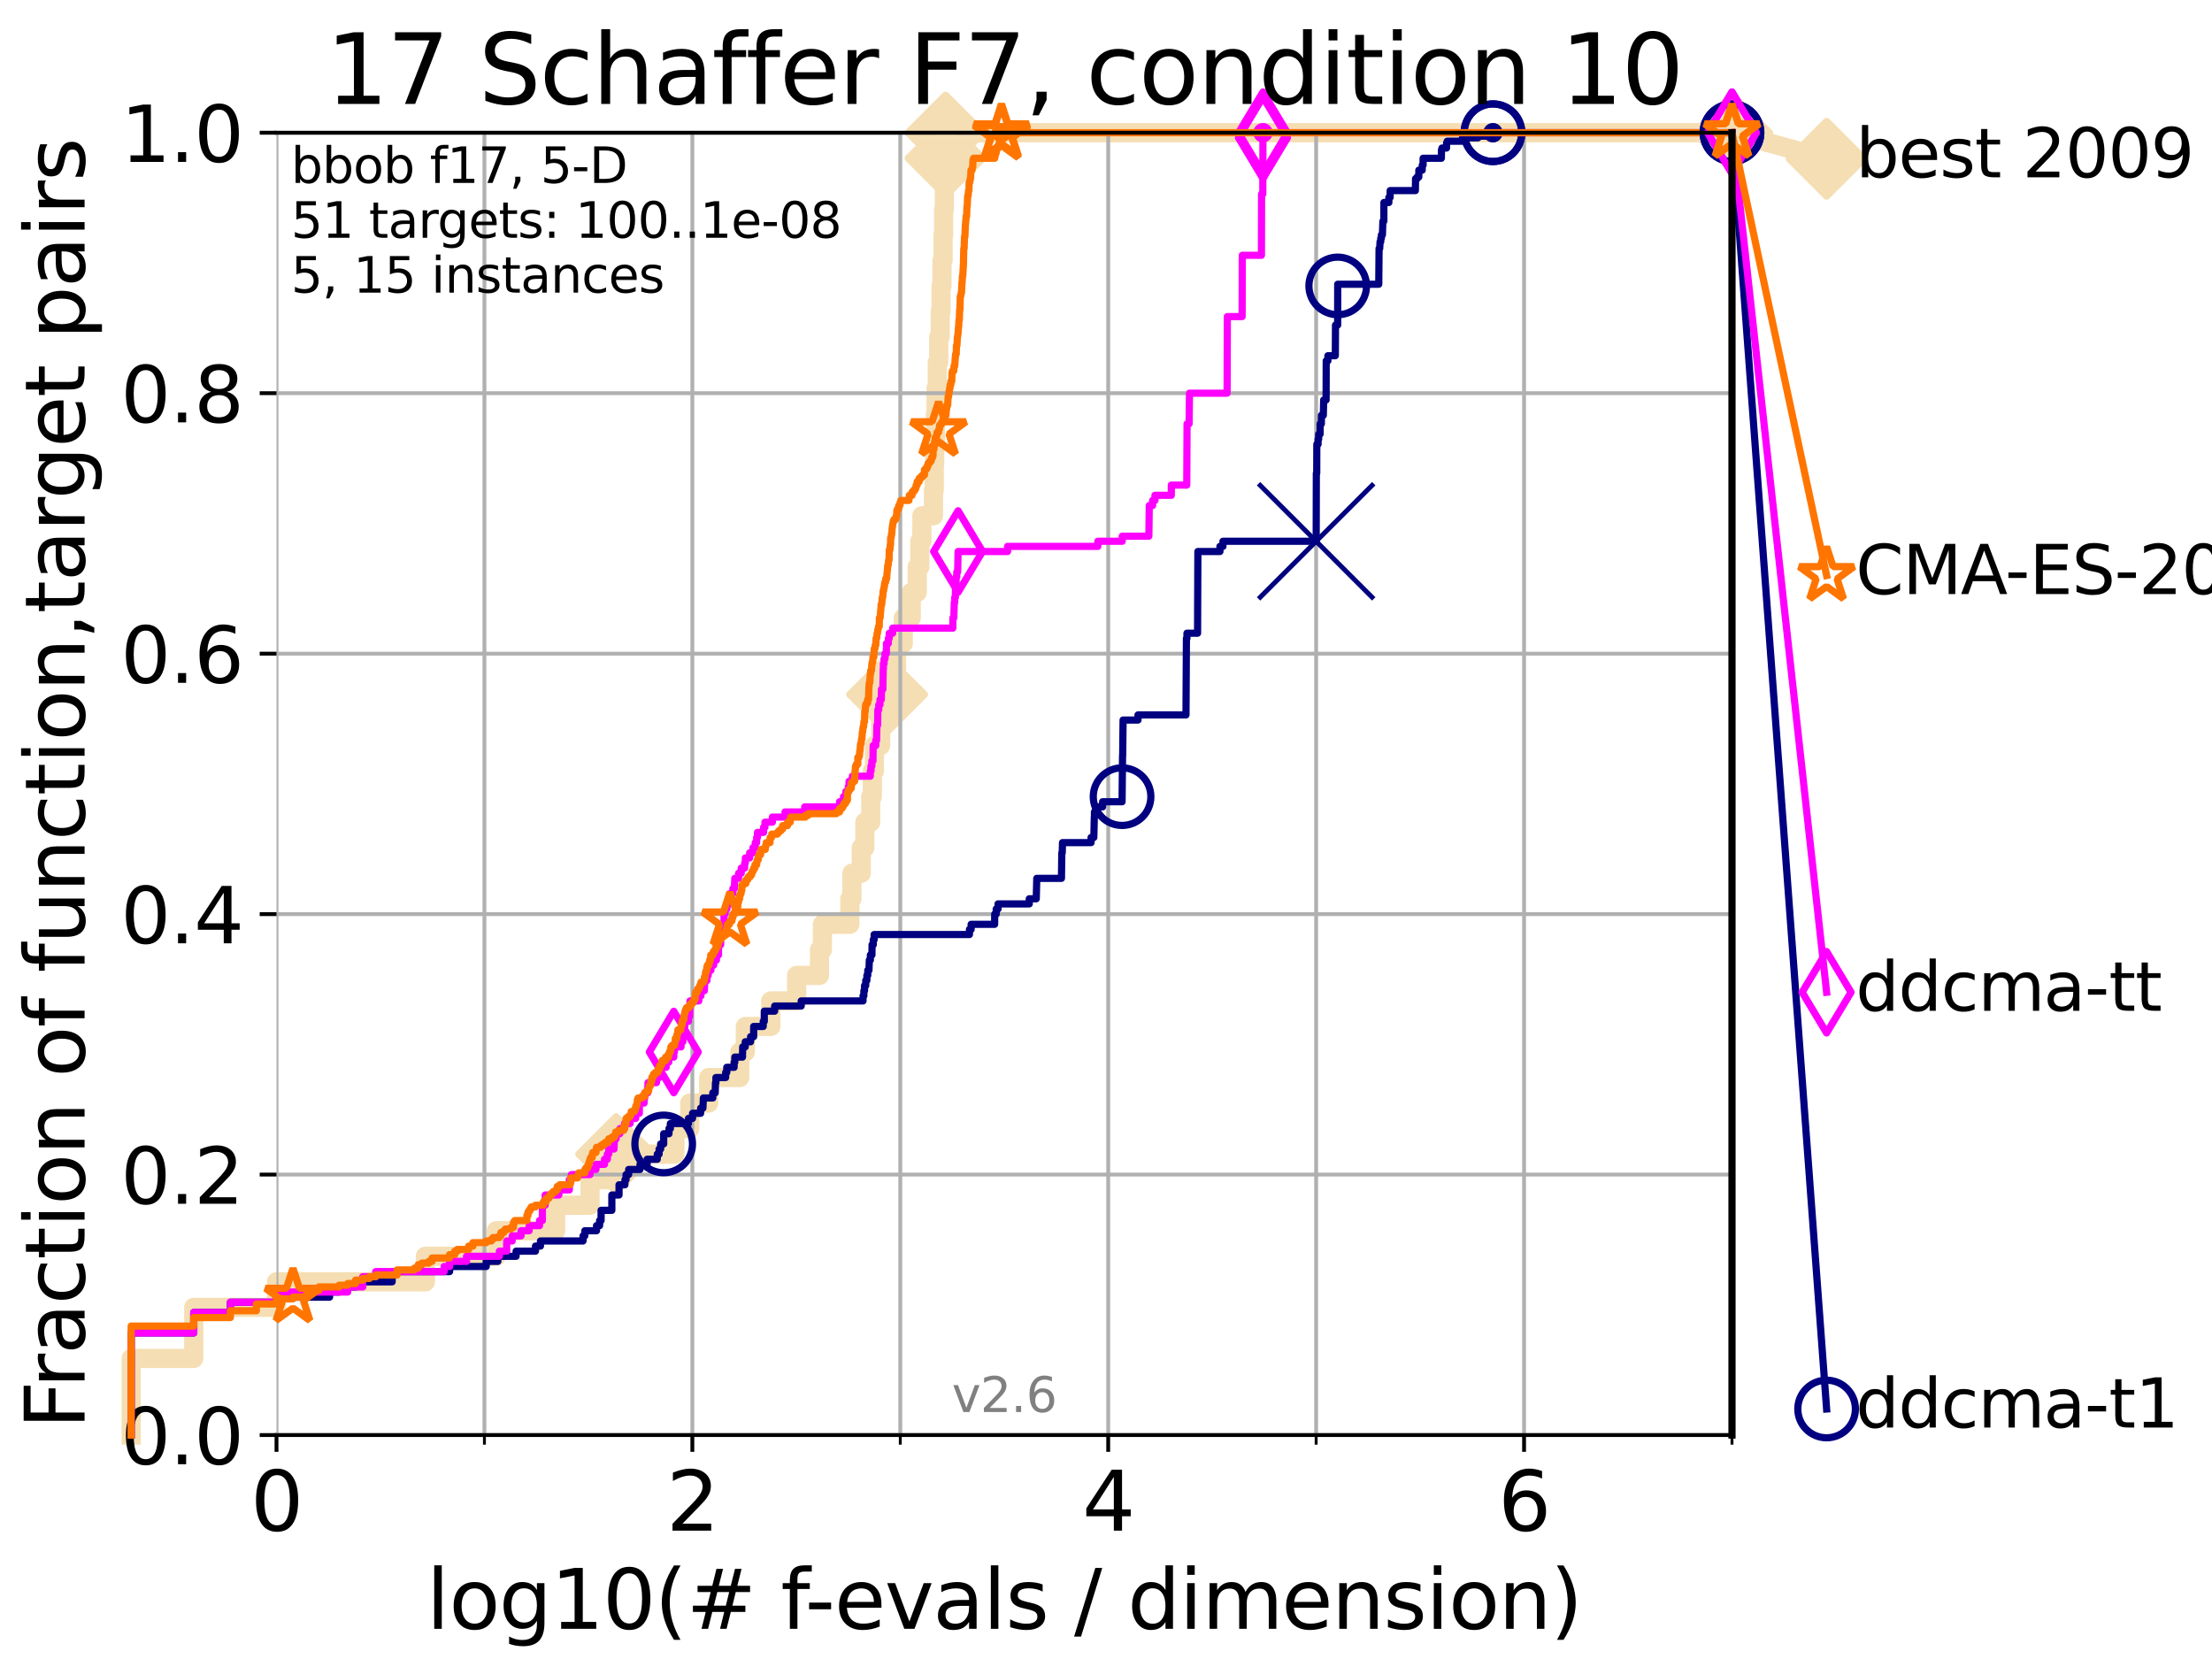 <?xml version="1.0" encoding="utf-8" standalone="no"?>
<!DOCTYPE svg PUBLIC "-//W3C//DTD SVG 1.1//EN"
  "http://www.w3.org/Graphics/SVG/1.1/DTD/svg11.dtd">
<svg xmlns:xlink="http://www.w3.org/1999/xlink" width="460.8pt" height="345.6pt" viewBox="0 0 460.8 345.6" xmlns="http://www.w3.org/2000/svg" version="1.1">
 <defs>
  <style type="text/css">*{stroke-linejoin: round; stroke-linecap: butt}</style>
 </defs>
 <g id="figure_1">
  <g id="patch_1">
   <path d="M 0 345.6 
L 460.8 345.6 
L 460.8 0 
L 0 0 
z
" style="fill: #ffffff"/>
  </g>
  <g id="axes_1">
   <g id="patch_2">
    <path d="M 57.6 298.944 
L 360.806 298.944 
L 360.806 27.648 
L 57.6 27.648 
z
" style="fill: #ffffff"/>
   </g>
   <g id="line2d_1">
    <path d="M 27.324 298.944 
L 27.324 282.985 
L 40.363 282.985 
L 40.363 272.346 
L 57.6 272.346 
L 57.6 267.027 
L 88.614 267.027 
L 88.614 261.707 
L 103.38 261.707 
L 103.38 256.388 
L 115.747 256.388 
L 115.747 251.068 
L 122.913 251.068 
L 122.913 245.749 
L 128.354 245.749 
L 128.354 240.429 
L 140.589 240.429 
L 140.589 235.11 
L 143.696 235.11 
L 143.696 229.79 
L 147.629 229.79 
L 147.629 224.471 
L 154.101 224.471 
L 154.101 219.151 
L 155.267 219.151 
L 155.267 213.832 
L 160.573 213.832 
L 160.573 208.512 
L 165.958 208.512 
L 165.958 203.192 
L 170.718 203.192 
L 170.718 197.873 
L 171.325 197.873 
L 171.325 192.553 
L 177.044 192.553 
L 177.044 187.234 
L 177.473 187.234 
L 177.473 181.914 
L 179.413 181.914 
L 179.413 176.595 
L 180.163 176.595 
L 180.163 171.275 
L 181.387 171.275 
L 181.387 165.956 
L 181.723 165.956 
L 181.723 160.636 
L 182.159 160.636 
L 182.159 155.317 
L 183.465 155.317 
L 183.465 149.997 
L 184.8 149.997 
L 184.8 144.678 
L 186.394 144.678 
L 186.394 139.358 
L 186.762 139.358 
L 186.762 134.039 
L 188.167 134.039 
L 188.167 128.719 
L 189.828 128.719 
L 189.828 123.4 
L 191.075 123.4 
L 191.075 118.08 
L 191.616 118.08 
L 191.616 112.76 
L 192.045 112.76 
L 192.045 107.441 
L 194.455 107.441 
L 194.455 102.121 
L 194.618 102.121 
L 194.618 96.802 
L 194.708 96.802 
L 194.708 91.482 
L 194.88 91.482 
L 194.88 86.163 
L 195.007 86.163 
L 195.007 80.843 
L 195.253 80.843 
L 195.253 75.524 
L 195.553 75.524 
L 195.553 70.204 
L 195.86 70.204 
L 195.86 64.885 
L 196.033 64.885 
L 196.033 59.565 
L 196.231 59.565 
L 196.231 54.246 
L 196.458 54.246 
L 196.458 48.926 
L 196.584 48.926 
L 196.584 43.607 
L 196.72 43.607 
L 196.72 38.287 
L 196.84 38.287 
L 196.84 32.968 
L 196.977 32.968 
L 196.977 27.648 
L 360.806 27.648 
" style="fill: none; stroke: #f5deb3; stroke-width: 4; stroke-linecap: square"/>
   </g>
   <g id="line2d_2">
    <defs>
     <path id="m887ffd0c56" d="M -0 7.778 
L 7.778 0 
L 0 -7.778 
L -7.778 -0 
z
" style="stroke: #f5deb3; stroke-width: 1.5; stroke-linejoin: miter"/>
    </defs>
    <g>
     <use xlink:href="#m887ffd0c56" x="128.354" y="240.429" style="fill: #f5deb3; stroke: #f5deb3; stroke-width: 1.5; stroke-linejoin: miter"/>
     <use xlink:href="#m887ffd0c56" x="184.8" y="144.678" style="fill: #f5deb3; stroke: #f5deb3; stroke-width: 1.5; stroke-linejoin: miter"/>
     <use xlink:href="#m887ffd0c56" x="196.977" y="32.968" style="fill: #f5deb3; stroke: #f5deb3; stroke-width: 1.5; stroke-linejoin: miter"/>
     <use xlink:href="#m887ffd0c56" x="196.977" y="27.648" style="fill: #f5deb3; stroke: #f5deb3; stroke-width: 1.5; stroke-linejoin: miter"/>
     <use xlink:href="#m887ffd0c56" x="196.977" y="27.648" style="fill: #f5deb3; stroke: #f5deb3; stroke-width: 1.5; stroke-linejoin: miter"/>
     <use xlink:href="#m887ffd0c56" x="360.806" y="27.648" style="fill: #f5deb3; stroke: #f5deb3; stroke-width: 1.5; stroke-linejoin: miter"/>
    </g>
   </g>
   <g id="line2d_3">
    <path style="fill: none; stroke: #f5deb3; stroke-width: 4; stroke-linecap: square"/>
    <g/>
   </g>
   <g id="line2d_4">
    <path d="M 360.806 27.648 
L 380.515 33.074 
" style="fill: none; stroke: #f5deb3; stroke-width: 4; stroke-linecap: square"/>
    <g>
     <use xlink:href="#m887ffd0c56" x="360.806" y="27.648" style="fill: #f5deb3; stroke: #f5deb3; stroke-width: 1.5; stroke-linejoin: miter"/>
     <use xlink:href="#m887ffd0c56" x="380.515" y="33.074" style="fill: #f5deb3; stroke: #f5deb3; stroke-width: 1.5; stroke-linejoin: miter"/>
    </g>
   </g>
   <g id="matplotlib.axis_1">
    <g id="xtick_1">
     <g id="line2d_5">
      <path d="M 57.6 298.944 
L 57.6 27.648 
" clip-path="url(#p719111b9a6)" style="fill: none; stroke: #b0b0b0; stroke-width: 0.8; stroke-linecap: square"/>
     </g>
     <g id="line2d_6">
      <defs>
       <path id="m5026dfe78b" d="M 0 0 
L 0 3.5 
" style="stroke: #000000; stroke-width: 0.8"/>
      </defs>
      <g>
       <use xlink:href="#m5026dfe78b" x="57.6" y="298.944" style="stroke: #000000; stroke-width: 0.8"/>
      </g>
     </g>
     <g id="text_1">
      <!-- 0 -->
      <g transform="translate(52.192 318.861)scale(0.17 -0.17)">
       <defs>
        <path id="DejaVuSans-30" d="M 2034 4250 
Q 1547 4250 1301 3770 
Q 1056 3291 1056 2328 
Q 1056 1369 1301 889 
Q 1547 409 2034 409 
Q 2525 409 2770 889 
Q 3016 1369 3016 2328 
Q 3016 3291 2770 3770 
Q 2525 4250 2034 4250 
z
M 2034 4750 
Q 2819 4750 3233 4129 
Q 3647 3509 3647 2328 
Q 3647 1150 3233 529 
Q 2819 -91 2034 -91 
Q 1250 -91 836 529 
Q 422 1150 422 2328 
Q 422 3509 836 4129 
Q 1250 4750 2034 4750 
z
" transform="scale(0.016)"/>
       </defs>
       <use xlink:href="#DejaVuSans-30"/>
      </g>
     </g>
    </g>
    <g id="xtick_2">
     <g id="line2d_7">
      <path d="M 144.23 298.944 
L 144.23 27.648 
" clip-path="url(#p719111b9a6)" style="fill: none; stroke: #b0b0b0; stroke-width: 0.8; stroke-linecap: square"/>
     </g>
     <g id="line2d_8">
      <g>
       <use xlink:href="#m5026dfe78b" x="144.23" y="298.944" style="stroke: #000000; stroke-width: 0.8"/>
      </g>
     </g>
     <g id="text_2">
      <!-- 2 -->
      <g transform="translate(138.822 318.861)scale(0.17 -0.17)">
       <defs>
        <path id="DejaVuSans-32" d="M 1228 531 
L 3431 531 
L 3431 0 
L 469 0 
L 469 531 
Q 828 903 1448 1529 
Q 2069 2156 2228 2338 
Q 2531 2678 2651 2914 
Q 2772 3150 2772 3378 
Q 2772 3750 2511 3984 
Q 2250 4219 1831 4219 
Q 1534 4219 1204 4116 
Q 875 4013 500 3803 
L 500 4441 
Q 881 4594 1212 4672 
Q 1544 4750 1819 4750 
Q 2544 4750 2975 4387 
Q 3406 4025 3406 3419 
Q 3406 3131 3298 2873 
Q 3191 2616 2906 2266 
Q 2828 2175 2409 1742 
Q 1991 1309 1228 531 
z
" transform="scale(0.016)"/>
       </defs>
       <use xlink:href="#DejaVuSans-32"/>
      </g>
     </g>
    </g>
    <g id="xtick_3">
     <g id="line2d_9">
      <path d="M 230.861 298.944 
L 230.861 27.648 
" clip-path="url(#p719111b9a6)" style="fill: none; stroke: #b0b0b0; stroke-width: 0.8; stroke-linecap: square"/>
     </g>
     <g id="line2d_10">
      <g>
       <use xlink:href="#m5026dfe78b" x="230.861" y="298.944" style="stroke: #000000; stroke-width: 0.8"/>
      </g>
     </g>
     <g id="text_3">
      <!-- 4 -->
      <g transform="translate(225.453 318.861)scale(0.17 -0.17)">
       <defs>
        <path id="DejaVuSans-34" d="M 2419 4116 
L 825 1625 
L 2419 1625 
L 2419 4116 
z
M 2253 4666 
L 3047 4666 
L 3047 1625 
L 3713 1625 
L 3713 1100 
L 3047 1100 
L 3047 0 
L 2419 0 
L 2419 1100 
L 313 1100 
L 313 1709 
L 2253 4666 
z
" transform="scale(0.016)"/>
       </defs>
       <use xlink:href="#DejaVuSans-34"/>
      </g>
     </g>
    </g>
    <g id="xtick_4">
     <g id="line2d_11">
      <path d="M 317.491 298.944 
L 317.491 27.648 
" clip-path="url(#p719111b9a6)" style="fill: none; stroke: #b0b0b0; stroke-width: 0.8; stroke-linecap: square"/>
     </g>
     <g id="line2d_12">
      <g>
       <use xlink:href="#m5026dfe78b" x="317.491" y="298.944" style="stroke: #000000; stroke-width: 0.8"/>
      </g>
     </g>
     <g id="text_4">
      <!-- 6 -->
      <g transform="translate(312.083 318.861)scale(0.17 -0.17)">
       <defs>
        <path id="DejaVuSans-36" d="M 2113 2584 
Q 1688 2584 1439 2293 
Q 1191 2003 1191 1497 
Q 1191 994 1439 701 
Q 1688 409 2113 409 
Q 2538 409 2786 701 
Q 3034 994 3034 1497 
Q 3034 2003 2786 2293 
Q 2538 2584 2113 2584 
z
M 3366 4563 
L 3366 3988 
Q 3128 4100 2886 4159 
Q 2644 4219 2406 4219 
Q 1781 4219 1451 3797 
Q 1122 3375 1075 2522 
Q 1259 2794 1537 2939 
Q 1816 3084 2150 3084 
Q 2853 3084 3261 2657 
Q 3669 2231 3669 1497 
Q 3669 778 3244 343 
Q 2819 -91 2113 -91 
Q 1303 -91 875 529 
Q 447 1150 447 2328 
Q 447 3434 972 4092 
Q 1497 4750 2381 4750 
Q 2619 4750 2861 4703 
Q 3103 4656 3366 4563 
z
" transform="scale(0.016)"/>
       </defs>
       <use xlink:href="#DejaVuSans-36"/>
      </g>
     </g>
    </g>
    <g id="xtick_5">
     <g id="line2d_13">
      <path d="M 100.915 298.944 
L 100.915 27.648 
" clip-path="url(#p719111b9a6)" style="fill: none; stroke: #b0b0b0; stroke-width: 0.8; stroke-linecap: square"/>
     </g>
     <g id="line2d_14">
      <defs>
       <path id="md8dd057550" d="M 0 0 
L 0 2 
" style="stroke: #000000; stroke-width: 0.6"/>
      </defs>
      <g>
       <use xlink:href="#md8dd057550" x="100.915" y="298.944" style="stroke: #000000; stroke-width: 0.6"/>
      </g>
     </g>
    </g>
    <g id="xtick_6">
     <g id="line2d_15">
      <path d="M 187.546 298.944 
L 187.546 27.648 
" clip-path="url(#p719111b9a6)" style="fill: none; stroke: #b0b0b0; stroke-width: 0.8; stroke-linecap: square"/>
     </g>
     <g id="line2d_16">
      <g>
       <use xlink:href="#md8dd057550" x="187.546" y="298.944" style="stroke: #000000; stroke-width: 0.6"/>
      </g>
     </g>
    </g>
    <g id="xtick_7">
     <g id="line2d_17">
      <path d="M 274.176 298.944 
L 274.176 27.648 
" clip-path="url(#p719111b9a6)" style="fill: none; stroke: #b0b0b0; stroke-width: 0.8; stroke-linecap: square"/>
     </g>
     <g id="line2d_18">
      <g>
       <use xlink:href="#md8dd057550" x="274.176" y="298.944" style="stroke: #000000; stroke-width: 0.6"/>
      </g>
     </g>
    </g>
    <g id="xtick_8">
     <g id="line2d_19">
      <path d="M 360.806 298.944 
L 360.806 27.648 
" clip-path="url(#p719111b9a6)" style="fill: none; stroke: #b0b0b0; stroke-width: 0.8; stroke-linecap: square"/>
     </g>
     <g id="line2d_20">
      <g>
       <use xlink:href="#md8dd057550" x="360.806" y="298.944" style="stroke: #000000; stroke-width: 0.6"/>
      </g>
     </g>
    </g>
    <g id="text_5">
     <!-- log10(# f-evals / dimension) -->
     <g transform="translate(88.823 339.314)scale(0.17 -0.17)">
      <defs>
       <path id="DejaVuSans-6c" d="M 603 4863 
L 1178 4863 
L 1178 0 
L 603 0 
L 603 4863 
z
" transform="scale(0.016)"/>
       <path id="DejaVuSans-6f" d="M 1959 3097 
Q 1497 3097 1228 2736 
Q 959 2375 959 1747 
Q 959 1119 1226 758 
Q 1494 397 1959 397 
Q 2419 397 2687 759 
Q 2956 1122 2956 1747 
Q 2956 2369 2687 2733 
Q 2419 3097 1959 3097 
z
M 1959 3584 
Q 2709 3584 3137 3096 
Q 3566 2609 3566 1747 
Q 3566 888 3137 398 
Q 2709 -91 1959 -91 
Q 1206 -91 779 398 
Q 353 888 353 1747 
Q 353 2609 779 3096 
Q 1206 3584 1959 3584 
z
" transform="scale(0.016)"/>
       <path id="DejaVuSans-67" d="M 2906 1791 
Q 2906 2416 2648 2759 
Q 2391 3103 1925 3103 
Q 1463 3103 1205 2759 
Q 947 2416 947 1791 
Q 947 1169 1205 825 
Q 1463 481 1925 481 
Q 2391 481 2648 825 
Q 2906 1169 2906 1791 
z
M 3481 434 
Q 3481 -459 3084 -895 
Q 2688 -1331 1869 -1331 
Q 1566 -1331 1297 -1286 
Q 1028 -1241 775 -1147 
L 775 -588 
Q 1028 -725 1275 -790 
Q 1522 -856 1778 -856 
Q 2344 -856 2625 -561 
Q 2906 -266 2906 331 
L 2906 616 
Q 2728 306 2450 153 
Q 2172 0 1784 0 
Q 1141 0 747 490 
Q 353 981 353 1791 
Q 353 2603 747 3093 
Q 1141 3584 1784 3584 
Q 2172 3584 2450 3431 
Q 2728 3278 2906 2969 
L 2906 3500 
L 3481 3500 
L 3481 434 
z
" transform="scale(0.016)"/>
       <path id="DejaVuSans-31" d="M 794 531 
L 1825 531 
L 1825 4091 
L 703 3866 
L 703 4441 
L 1819 4666 
L 2450 4666 
L 2450 531 
L 3481 531 
L 3481 0 
L 794 0 
L 794 531 
z
" transform="scale(0.016)"/>
       <path id="DejaVuSans-28" d="M 1984 4856 
Q 1566 4138 1362 3434 
Q 1159 2731 1159 2009 
Q 1159 1288 1364 580 
Q 1569 -128 1984 -844 
L 1484 -844 
Q 1016 -109 783 600 
Q 550 1309 550 2009 
Q 550 2706 781 3412 
Q 1013 4119 1484 4856 
L 1984 4856 
z
" transform="scale(0.016)"/>
       <path id="DejaVuSans-23" d="M 3272 2816 
L 2363 2816 
L 2100 1772 
L 3016 1772 
L 3272 2816 
z
M 2803 4594 
L 2478 3297 
L 3391 3297 
L 3719 4594 
L 4219 4594 
L 3897 3297 
L 4872 3297 
L 4872 2816 
L 3775 2816 
L 3519 1772 
L 4513 1772 
L 4513 1294 
L 3397 1294 
L 3072 0 
L 2572 0 
L 2894 1294 
L 1978 1294 
L 1656 0 
L 1153 0 
L 1478 1294 
L 494 1294 
L 494 1772 
L 1594 1772 
L 1856 2816 
L 850 2816 
L 850 3297 
L 1978 3297 
L 2297 4594 
L 2803 4594 
z
" transform="scale(0.016)"/>
       <path id="DejaVuSans-20" transform="scale(0.016)"/>
       <path id="DejaVuSans-66" d="M 2375 4863 
L 2375 4384 
L 1825 4384 
Q 1516 4384 1395 4259 
Q 1275 4134 1275 3809 
L 1275 3500 
L 2222 3500 
L 2222 3053 
L 1275 3053 
L 1275 0 
L 697 0 
L 697 3053 
L 147 3053 
L 147 3500 
L 697 3500 
L 697 3744 
Q 697 4328 969 4595 
Q 1241 4863 1831 4863 
L 2375 4863 
z
" transform="scale(0.016)"/>
       <path id="DejaVuSans-2d" d="M 313 2009 
L 1997 2009 
L 1997 1497 
L 313 1497 
L 313 2009 
z
" transform="scale(0.016)"/>
       <path id="DejaVuSans-65" d="M 3597 1894 
L 3597 1613 
L 953 1613 
Q 991 1019 1311 708 
Q 1631 397 2203 397 
Q 2534 397 2845 478 
Q 3156 559 3463 722 
L 3463 178 
Q 3153 47 2828 -22 
Q 2503 -91 2169 -91 
Q 1331 -91 842 396 
Q 353 884 353 1716 
Q 353 2575 817 3079 
Q 1281 3584 2069 3584 
Q 2775 3584 3186 3129 
Q 3597 2675 3597 1894 
z
M 3022 2063 
Q 3016 2534 2758 2815 
Q 2500 3097 2075 3097 
Q 1594 3097 1305 2825 
Q 1016 2553 972 2059 
L 3022 2063 
z
" transform="scale(0.016)"/>
       <path id="DejaVuSans-76" d="M 191 3500 
L 800 3500 
L 1894 563 
L 2988 3500 
L 3597 3500 
L 2284 0 
L 1503 0 
L 191 3500 
z
" transform="scale(0.016)"/>
       <path id="DejaVuSans-61" d="M 2194 1759 
Q 1497 1759 1228 1600 
Q 959 1441 959 1056 
Q 959 750 1161 570 
Q 1363 391 1709 391 
Q 2188 391 2477 730 
Q 2766 1069 2766 1631 
L 2766 1759 
L 2194 1759 
z
M 3341 1997 
L 3341 0 
L 2766 0 
L 2766 531 
Q 2569 213 2275 61 
Q 1981 -91 1556 -91 
Q 1019 -91 701 211 
Q 384 513 384 1019 
Q 384 1609 779 1909 
Q 1175 2209 1959 2209 
L 2766 2209 
L 2766 2266 
Q 2766 2663 2505 2880 
Q 2244 3097 1772 3097 
Q 1472 3097 1187 3025 
Q 903 2953 641 2809 
L 641 3341 
Q 956 3463 1253 3523 
Q 1550 3584 1831 3584 
Q 2591 3584 2966 3190 
Q 3341 2797 3341 1997 
z
" transform="scale(0.016)"/>
       <path id="DejaVuSans-73" d="M 2834 3397 
L 2834 2853 
Q 2591 2978 2328 3040 
Q 2066 3103 1784 3103 
Q 1356 3103 1142 2972 
Q 928 2841 928 2578 
Q 928 2378 1081 2264 
Q 1234 2150 1697 2047 
L 1894 2003 
Q 2506 1872 2764 1633 
Q 3022 1394 3022 966 
Q 3022 478 2636 193 
Q 2250 -91 1575 -91 
Q 1294 -91 989 -36 
Q 684 19 347 128 
L 347 722 
Q 666 556 975 473 
Q 1284 391 1588 391 
Q 1994 391 2212 530 
Q 2431 669 2431 922 
Q 2431 1156 2273 1281 
Q 2116 1406 1581 1522 
L 1381 1569 
Q 847 1681 609 1914 
Q 372 2147 372 2553 
Q 372 3047 722 3315 
Q 1072 3584 1716 3584 
Q 2034 3584 2315 3537 
Q 2597 3491 2834 3397 
z
" transform="scale(0.016)"/>
       <path id="DejaVuSans-2f" d="M 1625 4666 
L 2156 4666 
L 531 -594 
L 0 -594 
L 1625 4666 
z
" transform="scale(0.016)"/>
       <path id="DejaVuSans-64" d="M 2906 2969 
L 2906 4863 
L 3481 4863 
L 3481 0 
L 2906 0 
L 2906 525 
Q 2725 213 2448 61 
Q 2172 -91 1784 -91 
Q 1150 -91 751 415 
Q 353 922 353 1747 
Q 353 2572 751 3078 
Q 1150 3584 1784 3584 
Q 2172 3584 2448 3432 
Q 2725 3281 2906 2969 
z
M 947 1747 
Q 947 1113 1208 752 
Q 1469 391 1925 391 
Q 2381 391 2643 752 
Q 2906 1113 2906 1747 
Q 2906 2381 2643 2742 
Q 2381 3103 1925 3103 
Q 1469 3103 1208 2742 
Q 947 2381 947 1747 
z
" transform="scale(0.016)"/>
       <path id="DejaVuSans-69" d="M 603 3500 
L 1178 3500 
L 1178 0 
L 603 0 
L 603 3500 
z
M 603 4863 
L 1178 4863 
L 1178 4134 
L 603 4134 
L 603 4863 
z
" transform="scale(0.016)"/>
       <path id="DejaVuSans-6d" d="M 3328 2828 
Q 3544 3216 3844 3400 
Q 4144 3584 4550 3584 
Q 5097 3584 5394 3201 
Q 5691 2819 5691 2113 
L 5691 0 
L 5113 0 
L 5113 2094 
Q 5113 2597 4934 2840 
Q 4756 3084 4391 3084 
Q 3944 3084 3684 2787 
Q 3425 2491 3425 1978 
L 3425 0 
L 2847 0 
L 2847 2094 
Q 2847 2600 2669 2842 
Q 2491 3084 2119 3084 
Q 1678 3084 1418 2786 
Q 1159 2488 1159 1978 
L 1159 0 
L 581 0 
L 581 3500 
L 1159 3500 
L 1159 2956 
Q 1356 3278 1631 3431 
Q 1906 3584 2284 3584 
Q 2666 3584 2933 3390 
Q 3200 3197 3328 2828 
z
" transform="scale(0.016)"/>
       <path id="DejaVuSans-6e" d="M 3513 2113 
L 3513 0 
L 2938 0 
L 2938 2094 
Q 2938 2591 2744 2837 
Q 2550 3084 2163 3084 
Q 1697 3084 1428 2787 
Q 1159 2491 1159 1978 
L 1159 0 
L 581 0 
L 581 3500 
L 1159 3500 
L 1159 2956 
Q 1366 3272 1645 3428 
Q 1925 3584 2291 3584 
Q 2894 3584 3203 3211 
Q 3513 2838 3513 2113 
z
" transform="scale(0.016)"/>
       <path id="DejaVuSans-29" d="M 513 4856 
L 1013 4856 
Q 1481 4119 1714 3412 
Q 1947 2706 1947 2009 
Q 1947 1309 1714 600 
Q 1481 -109 1013 -844 
L 513 -844 
Q 928 -128 1133 580 
Q 1338 1288 1338 2009 
Q 1338 2731 1133 3434 
Q 928 4138 513 4856 
z
" transform="scale(0.016)"/>
      </defs>
      <use xlink:href="#DejaVuSans-6c"/>
      <use xlink:href="#DejaVuSans-6f" x="27.783"/>
      <use xlink:href="#DejaVuSans-67" x="88.965"/>
      <use xlink:href="#DejaVuSans-31" x="152.441"/>
      <use xlink:href="#DejaVuSans-30" x="216.064"/>
      <use xlink:href="#DejaVuSans-28" x="279.688"/>
      <use xlink:href="#DejaVuSans-23" x="318.701"/>
      <use xlink:href="#DejaVuSans-20" x="402.49"/>
      <use xlink:href="#DejaVuSans-66" x="434.277"/>
      <use xlink:href="#DejaVuSans-2d" x="463.982"/>
      <use xlink:href="#DejaVuSans-65" x="500.066"/>
      <use xlink:href="#DejaVuSans-76" x="561.59"/>
      <use xlink:href="#DejaVuSans-61" x="620.77"/>
      <use xlink:href="#DejaVuSans-6c" x="682.049"/>
      <use xlink:href="#DejaVuSans-73" x="709.832"/>
      <use xlink:href="#DejaVuSans-20" x="761.932"/>
      <use xlink:href="#DejaVuSans-2f" x="793.719"/>
      <use xlink:href="#DejaVuSans-20" x="827.41"/>
      <use xlink:href="#DejaVuSans-64" x="859.197"/>
      <use xlink:href="#DejaVuSans-69" x="922.674"/>
      <use xlink:href="#DejaVuSans-6d" x="950.457"/>
      <use xlink:href="#DejaVuSans-65" x="1047.869"/>
      <use xlink:href="#DejaVuSans-6e" x="1109.393"/>
      <use xlink:href="#DejaVuSans-73" x="1172.771"/>
      <use xlink:href="#DejaVuSans-69" x="1224.871"/>
      <use xlink:href="#DejaVuSans-6f" x="1252.654"/>
      <use xlink:href="#DejaVuSans-6e" x="1313.836"/>
      <use xlink:href="#DejaVuSans-29" x="1377.215"/>
     </g>
    </g>
   </g>
   <g id="matplotlib.axis_2">
    <g id="ytick_1">
     <g id="line2d_21">
      <path d="M 57.6 298.944 
L 360.806 298.944 
" clip-path="url(#p719111b9a6)" style="fill: none; stroke: #b0b0b0; stroke-width: 0.8; stroke-linecap: square"/>
     </g>
     <g id="line2d_22">
      <defs>
       <path id="m34edfbf5a1" d="M 0 0 
L -3.5 0 
" style="stroke: #000000; stroke-width: 0.8"/>
      </defs>
      <g>
       <use xlink:href="#m34edfbf5a1" x="57.6" y="298.944" style="stroke: #000000; stroke-width: 0.8"/>
      </g>
     </g>
     <g id="text_6">
      <!-- 0.0 -->
      <g transform="translate(25.155 305.023)scale(0.16 -0.16)">
       <defs>
        <path id="DejaVuSans-2e" d="M 684 794 
L 1344 794 
L 1344 0 
L 684 0 
L 684 794 
z
" transform="scale(0.016)"/>
       </defs>
       <use xlink:href="#DejaVuSans-30"/>
       <use xlink:href="#DejaVuSans-2e" x="63.623"/>
       <use xlink:href="#DejaVuSans-30" x="95.41"/>
      </g>
     </g>
    </g>
    <g id="ytick_2">
     <g id="line2d_23">
      <path d="M 57.6 244.685 
L 360.806 244.685 
" clip-path="url(#p719111b9a6)" style="fill: none; stroke: #b0b0b0; stroke-width: 0.8; stroke-linecap: square"/>
     </g>
     <g id="line2d_24">
      <g>
       <use xlink:href="#m34edfbf5a1" x="57.6" y="244.685" style="stroke: #000000; stroke-width: 0.8"/>
      </g>
     </g>
     <g id="text_7">
      <!-- 0.2 -->
      <g transform="translate(25.155 250.764)scale(0.16 -0.16)">
       <use xlink:href="#DejaVuSans-30"/>
       <use xlink:href="#DejaVuSans-2e" x="63.623"/>
       <use xlink:href="#DejaVuSans-32" x="95.41"/>
      </g>
     </g>
    </g>
    <g id="ytick_3">
     <g id="line2d_25">
      <path d="M 57.6 190.426 
L 360.806 190.426 
" clip-path="url(#p719111b9a6)" style="fill: none; stroke: #b0b0b0; stroke-width: 0.8; stroke-linecap: square"/>
     </g>
     <g id="line2d_26">
      <g>
       <use xlink:href="#m34edfbf5a1" x="57.6" y="190.426" style="stroke: #000000; stroke-width: 0.8"/>
      </g>
     </g>
     <g id="text_8">
      <!-- 0.4 -->
      <g transform="translate(25.155 196.504)scale(0.16 -0.16)">
       <use xlink:href="#DejaVuSans-30"/>
       <use xlink:href="#DejaVuSans-2e" x="63.623"/>
       <use xlink:href="#DejaVuSans-34" x="95.41"/>
      </g>
     </g>
    </g>
    <g id="ytick_4">
     <g id="line2d_27">
      <path d="M 57.6 136.166 
L 360.806 136.166 
" clip-path="url(#p719111b9a6)" style="fill: none; stroke: #b0b0b0; stroke-width: 0.8; stroke-linecap: square"/>
     </g>
     <g id="line2d_28">
      <g>
       <use xlink:href="#m34edfbf5a1" x="57.6" y="136.166" style="stroke: #000000; stroke-width: 0.8"/>
      </g>
     </g>
     <g id="text_9">
      <!-- 0.6 -->
      <g transform="translate(25.155 142.245)scale(0.16 -0.16)">
       <use xlink:href="#DejaVuSans-30"/>
       <use xlink:href="#DejaVuSans-2e" x="63.623"/>
       <use xlink:href="#DejaVuSans-36" x="95.41"/>
      </g>
     </g>
    </g>
    <g id="ytick_5">
     <g id="line2d_29">
      <path d="M 57.6 81.907 
L 360.806 81.907 
" clip-path="url(#p719111b9a6)" style="fill: none; stroke: #b0b0b0; stroke-width: 0.8; stroke-linecap: square"/>
     </g>
     <g id="line2d_30">
      <g>
       <use xlink:href="#m34edfbf5a1" x="57.6" y="81.907" style="stroke: #000000; stroke-width: 0.8"/>
      </g>
     </g>
     <g id="text_10">
      <!-- 0.8 -->
      <g transform="translate(25.155 87.986)scale(0.16 -0.16)">
       <defs>
        <path id="DejaVuSans-38" d="M 2034 2216 
Q 1584 2216 1326 1975 
Q 1069 1734 1069 1313 
Q 1069 891 1326 650 
Q 1584 409 2034 409 
Q 2484 409 2743 651 
Q 3003 894 3003 1313 
Q 3003 1734 2745 1975 
Q 2488 2216 2034 2216 
z
M 1403 2484 
Q 997 2584 770 2862 
Q 544 3141 544 3541 
Q 544 4100 942 4425 
Q 1341 4750 2034 4750 
Q 2731 4750 3128 4425 
Q 3525 4100 3525 3541 
Q 3525 3141 3298 2862 
Q 3072 2584 2669 2484 
Q 3125 2378 3379 2068 
Q 3634 1759 3634 1313 
Q 3634 634 3220 271 
Q 2806 -91 2034 -91 
Q 1263 -91 848 271 
Q 434 634 434 1313 
Q 434 1759 690 2068 
Q 947 2378 1403 2484 
z
M 1172 3481 
Q 1172 3119 1398 2916 
Q 1625 2713 2034 2713 
Q 2441 2713 2670 2916 
Q 2900 3119 2900 3481 
Q 2900 3844 2670 4047 
Q 2441 4250 2034 4250 
Q 1625 4250 1398 4047 
Q 1172 3844 1172 3481 
z
" transform="scale(0.016)"/>
       </defs>
       <use xlink:href="#DejaVuSans-30"/>
       <use xlink:href="#DejaVuSans-2e" x="63.623"/>
       <use xlink:href="#DejaVuSans-38" x="95.41"/>
      </g>
     </g>
    </g>
    <g id="ytick_6">
     <g id="line2d_31">
      <path d="M 57.6 27.648 
L 360.806 27.648 
" clip-path="url(#p719111b9a6)" style="fill: none; stroke: #b0b0b0; stroke-width: 0.8; stroke-linecap: square"/>
     </g>
     <g id="line2d_32">
      <g>
       <use xlink:href="#m34edfbf5a1" x="57.6" y="27.648" style="stroke: #000000; stroke-width: 0.8"/>
      </g>
     </g>
     <g id="text_11">
      <!-- 1.0 -->
      <g transform="translate(25.155 33.727)scale(0.16 -0.16)">
       <use xlink:href="#DejaVuSans-31"/>
       <use xlink:href="#DejaVuSans-2e" x="63.623"/>
       <use xlink:href="#DejaVuSans-30" x="95.41"/>
      </g>
     </g>
    </g>
    <g id="text_12">
     <!-- Fraction of function,target pairs -->
     <g transform="translate(17.62 297.681)rotate(-90)scale(0.17 -0.17)">
      <defs>
       <path id="DejaVuSans-46" d="M 628 4666 
L 3309 4666 
L 3309 4134 
L 1259 4134 
L 1259 2759 
L 3109 2759 
L 3109 2228 
L 1259 2228 
L 1259 0 
L 628 0 
L 628 4666 
z
" transform="scale(0.016)"/>
       <path id="DejaVuSans-72" d="M 2631 2963 
Q 2534 3019 2420 3045 
Q 2306 3072 2169 3072 
Q 1681 3072 1420 2755 
Q 1159 2438 1159 1844 
L 1159 0 
L 581 0 
L 581 3500 
L 1159 3500 
L 1159 2956 
Q 1341 3275 1631 3429 
Q 1922 3584 2338 3584 
Q 2397 3584 2469 3576 
Q 2541 3569 2628 3553 
L 2631 2963 
z
" transform="scale(0.016)"/>
       <path id="DejaVuSans-63" d="M 3122 3366 
L 3122 2828 
Q 2878 2963 2633 3030 
Q 2388 3097 2138 3097 
Q 1578 3097 1268 2742 
Q 959 2388 959 1747 
Q 959 1106 1268 751 
Q 1578 397 2138 397 
Q 2388 397 2633 464 
Q 2878 531 3122 666 
L 3122 134 
Q 2881 22 2623 -34 
Q 2366 -91 2075 -91 
Q 1284 -91 818 406 
Q 353 903 353 1747 
Q 353 2603 823 3093 
Q 1294 3584 2113 3584 
Q 2378 3584 2631 3529 
Q 2884 3475 3122 3366 
z
" transform="scale(0.016)"/>
       <path id="DejaVuSans-74" d="M 1172 4494 
L 1172 3500 
L 2356 3500 
L 2356 3053 
L 1172 3053 
L 1172 1153 
Q 1172 725 1289 603 
Q 1406 481 1766 481 
L 2356 481 
L 2356 0 
L 1766 0 
Q 1100 0 847 248 
Q 594 497 594 1153 
L 594 3053 
L 172 3053 
L 172 3500 
L 594 3500 
L 594 4494 
L 1172 4494 
z
" transform="scale(0.016)"/>
       <path id="DejaVuSans-75" d="M 544 1381 
L 544 3500 
L 1119 3500 
L 1119 1403 
Q 1119 906 1312 657 
Q 1506 409 1894 409 
Q 2359 409 2629 706 
Q 2900 1003 2900 1516 
L 2900 3500 
L 3475 3500 
L 3475 0 
L 2900 0 
L 2900 538 
Q 2691 219 2414 64 
Q 2138 -91 1772 -91 
Q 1169 -91 856 284 
Q 544 659 544 1381 
z
M 1991 3584 
L 1991 3584 
z
" transform="scale(0.016)"/>
       <path id="DejaVuSans-2c" d="M 750 794 
L 1409 794 
L 1409 256 
L 897 -744 
L 494 -744 
L 750 256 
L 750 794 
z
" transform="scale(0.016)"/>
       <path id="DejaVuSans-70" d="M 1159 525 
L 1159 -1331 
L 581 -1331 
L 581 3500 
L 1159 3500 
L 1159 2969 
Q 1341 3281 1617 3432 
Q 1894 3584 2278 3584 
Q 2916 3584 3314 3078 
Q 3713 2572 3713 1747 
Q 3713 922 3314 415 
Q 2916 -91 2278 -91 
Q 1894 -91 1617 61 
Q 1341 213 1159 525 
z
M 3116 1747 
Q 3116 2381 2855 2742 
Q 2594 3103 2138 3103 
Q 1681 3103 1420 2742 
Q 1159 2381 1159 1747 
Q 1159 1113 1420 752 
Q 1681 391 2138 391 
Q 2594 391 2855 752 
Q 3116 1113 3116 1747 
z
" transform="scale(0.016)"/>
      </defs>
      <use xlink:href="#DejaVuSans-46"/>
      <use xlink:href="#DejaVuSans-72" x="50.27"/>
      <use xlink:href="#DejaVuSans-61" x="91.383"/>
      <use xlink:href="#DejaVuSans-63" x="152.662"/>
      <use xlink:href="#DejaVuSans-74" x="207.643"/>
      <use xlink:href="#DejaVuSans-69" x="246.852"/>
      <use xlink:href="#DejaVuSans-6f" x="274.635"/>
      <use xlink:href="#DejaVuSans-6e" x="335.816"/>
      <use xlink:href="#DejaVuSans-20" x="399.195"/>
      <use xlink:href="#DejaVuSans-6f" x="430.982"/>
      <use xlink:href="#DejaVuSans-66" x="492.164"/>
      <use xlink:href="#DejaVuSans-20" x="527.369"/>
      <use xlink:href="#DejaVuSans-66" x="559.156"/>
      <use xlink:href="#DejaVuSans-75" x="594.361"/>
      <use xlink:href="#DejaVuSans-6e" x="657.74"/>
      <use xlink:href="#DejaVuSans-63" x="721.119"/>
      <use xlink:href="#DejaVuSans-74" x="776.1"/>
      <use xlink:href="#DejaVuSans-69" x="815.309"/>
      <use xlink:href="#DejaVuSans-6f" x="843.092"/>
      <use xlink:href="#DejaVuSans-6e" x="904.273"/>
      <use xlink:href="#DejaVuSans-2c" x="967.652"/>
      <use xlink:href="#DejaVuSans-74" x="999.439"/>
      <use xlink:href="#DejaVuSans-61" x="1038.648"/>
      <use xlink:href="#DejaVuSans-72" x="1099.928"/>
      <use xlink:href="#DejaVuSans-67" x="1139.291"/>
      <use xlink:href="#DejaVuSans-65" x="1202.768"/>
      <use xlink:href="#DejaVuSans-74" x="1264.291"/>
      <use xlink:href="#DejaVuSans-20" x="1303.5"/>
      <use xlink:href="#DejaVuSans-70" x="1335.287"/>
      <use xlink:href="#DejaVuSans-61" x="1398.764"/>
      <use xlink:href="#DejaVuSans-69" x="1460.043"/>
      <use xlink:href="#DejaVuSans-72" x="1487.826"/>
      <use xlink:href="#DejaVuSans-73" x="1528.939"/>
     </g>
    </g>
   </g>
   <g id="line2d_33">
    <defs>
     <path id="m6c1e28f607" d="M 0 1.5 
C 0.398 1.5 0.779 1.342 1.061 1.061 
C 1.342 0.779 1.5 0.398 1.5 0 
C 1.5 -0.398 1.342 -0.779 1.061 -1.061 
C 0.779 -1.342 0.398 -1.5 0 -1.5 
C -0.398 -1.5 -0.779 -1.342 -1.061 -1.061 
C -1.342 -0.779 -1.5 -0.398 -1.5 0 
C -1.5 0.398 -1.342 0.779 -1.061 1.061 
C -0.779 1.342 -0.398 1.5 0 1.5 
z
" style="stroke: #f5deb3"/>
    </defs>
    <g>
     <use xlink:href="#m6c1e28f607" x="196.977" y="27.648" style="fill: #f5deb3; stroke: #f5deb3"/>
     <use xlink:href="#m6c1e28f607" x="196.977" y="27.648" style="fill: #f5deb3; stroke: #f5deb3"/>
    </g>
   </g>
   <g id="line2d_34">
    <defs>
     <path id="m3fe5537ebf" d="M 0 1.5 
C 0.398 1.5 0.779 1.342 1.061 1.061 
C 1.342 0.779 1.5 0.398 1.5 0 
C 1.5 -0.398 1.342 -0.779 1.061 -1.061 
C 0.779 -1.342 0.398 -1.5 0 -1.5 
C -0.398 -1.5 -0.779 -1.342 -1.061 -1.061 
C -1.342 -0.779 -1.5 -0.398 -1.5 0 
C -1.5 0.398 -1.342 0.779 -1.061 1.061 
C -0.779 1.342 -0.398 1.5 0 1.5 
z
" style="stroke: #000080"/>
    </defs>
    <g>
     <use xlink:href="#m3fe5537ebf" x="311.01" y="27.648" style="fill: #000080; stroke: #000080"/>
     <use xlink:href="#m3fe5537ebf" x="311.01" y="27.648" style="fill: #000080; stroke: #000080"/>
    </g>
   </g>
   <g id="line2d_35">
    <path d="M 27.324 298.944 
L 27.324 277.666 
L 40.363 277.666 
L 40.363 273.41 
L 47.991 273.41 
L 47.991 271.282 
L 57.6 271.282 
L 57.6 270.219 
L 68.657 270.219 
L 68.657 269.155 
L 70.639 269.155 
L 70.639 268.091 
L 74.069 268.091 
L 74.069 267.027 
L 81.696 267.027 
L 81.696 264.899 
L 93.66 264.899 
L 93.66 263.835 
L 101.288 263.835 
L 101.288 262.771 
L 103.707 262.771 
L 103.707 261.707 
L 107.512 261.707 
L 107.512 260.643 
L 111.55 260.643 
L 111.55 259.579 
L 112.589 259.579 
L 112.589 258.516 
L 121.456 258.516 
L 121.456 257.452 
L 121.831 257.452 
L 121.831 256.388 
L 124.265 256.388 
L 124.265 255.324 
L 124.907 255.324 
L 124.907 254.26 
L 125.219 254.26 
L 125.219 252.132 
L 127.458 252.132 
L 127.458 248.94 
L 128.957 248.94 
L 128.957 246.813 
L 130.187 246.813 
L 130.187 245.749 
L 130.423 245.749 
L 130.423 244.685 
L 130.964 244.685 
L 130.964 243.621 
L 133.323 243.621 
L 133.323 242.557 
L 134.808 242.557 
L 134.808 241.493 
L 136.92 241.493 
L 136.92 240.429 
L 137.305 240.429 
L 137.305 239.365 
L 137.628 239.365 
L 137.628 238.301 
L 138.259 238.301 
L 138.259 236.174 
L 139.363 236.174 
L 139.363 235.11 
L 139.653 235.11 
L 139.653 234.046 
L 143.423 234.046 
L 143.423 232.982 
L 144.268 232.982 
L 144.268 231.918 
L 145.955 231.918 
L 145.955 230.854 
L 146.429 230.854 
L 146.53 228.726 
L 148.488 228.726 
L 148.488 227.662 
L 148.991 227.662 
L 149.05 225.534 
L 149.137 225.534 
L 149.137 224.471 
L 151.168 224.471 
L 151.168 223.407 
L 151.401 223.407 
L 151.401 222.343 
L 152.93 222.343 
L 152.93 221.279 
L 153.072 221.279 
L 153.072 220.215 
L 154.671 220.215 
L 154.715 218.087 
L 155.246 218.087 
L 155.246 217.023 
L 156.364 217.023 
L 156.364 215.959 
L 157.004 215.959 
L 157.004 213.832 
L 158.994 213.832 
L 158.994 212.768 
L 159.216 212.768 
L 159.216 210.64 
L 161.377 210.64 
L 161.377 209.576 
L 166.905 209.576 
L 166.905 208.512 
L 179.786 208.512 
L 179.786 207.448 
L 179.961 207.448 
L 179.961 206.384 
L 180.102 206.384 
L 180.102 205.32 
L 180.346 205.32 
L 180.346 204.256 
L 180.587 204.256 
L 180.587 203.192 
L 180.771 203.192 
L 180.771 202.129 
L 181.018 202.129 
L 181.098 200.001 
L 181.314 200.001 
L 181.314 198.937 
L 181.641 198.937 
L 181.667 196.809 
L 181.917 196.809 
L 181.917 195.745 
L 182.099 195.745 
L 182.099 194.681 
L 201.954 194.681 
L 201.954 193.617 
L 202.304 193.617 
L 202.304 192.553 
L 207.197 192.553 
L 207.217 190.426 
L 207.528 190.426 
L 207.528 189.362 
L 207.91 189.362 
L 207.91 188.298 
L 214.416 188.298 
L 214.416 187.234 
L 215.87 187.234 
L 215.98 182.978 
L 221.12 182.978 
L 221.194 177.659 
L 221.283 177.659 
L 221.34 175.531 
L 227.294 175.531 
L 227.294 174.467 
L 227.864 174.467 
L 227.964 170.211 
L 227.995 170.211 
L 227.995 169.147 
L 228.271 169.147 
L 228.271 168.084 
L 229.69 168.084 
L 229.69 167.02 
L 233.747 167.02 
L 233.847 157.445 
L 233.874 157.445 
L 233.96 149.997 
L 237.067 149.997 
L 237.067 148.933 
L 247.062 148.933 
L 247.155 132.975 
L 247.266 132.975 
L 247.266 131.911 
L 249.474 131.911 
L 249.539 114.888 
L 254.136 114.888 
L 254.136 113.824 
L 254.765 113.824 
L 254.765 112.76 
L 274.185 112.76 
L 274.218 98.575 
L 274.3 98.575 
L 274.316 92.546 
L 274.576 92.546 
L 274.584 91.482 
L 274.703 91.482 
L 274.712 90.418 
L 275.005 90.418 
L 275.01 88.291 
L 275.265 88.291 
L 275.277 86.517 
L 275.671 86.517 
L 275.748 83.326 
L 276.25 83.326 
L 276.273 75.169 
L 276.626 75.169 
L 276.626 74.105 
L 278.171 74.105 
L 278.21 67.722 
L 278.657 67.722 
L 278.671 59.211 
L 287.22 59.211 
L 287.285 51.763 
L 287.42 51.763 
L 287.491 50.345 
L 287.634 50.345 
L 287.635 49.635 
L 287.77 49.635 
L 287.772 48.926 
L 287.978 48.926 
L 288.079 46.089 
L 288.281 46.089 
L 288.293 42.188 
L 289.325 42.188 
L 289.327 41.124 
L 289.591 41.124 
L 289.596 39.706 
L 294.847 39.706 
L 294.886 37.223 
L 295.213 37.223 
L 295.213 36.869 
L 295.561 36.869 
L 295.568 35.45 
L 296.273 35.45 
L 296.286 34.386 
L 296.459 34.386 
L 296.462 32.968 
L 300.257 32.968 
L 300.288 31.194 
L 300.393 31.194 
L 300.393 30.84 
L 301.338 30.84 
L 301.34 29.776 
L 301.479 29.776 
L 301.479 29.421 
L 304.48 29.421 
L 304.48 29.067 
L 304.675 29.067 
L 304.675 28.712 
L 307.888 28.712 
L 307.888 28.357 
L 310.788 28.357 
L 310.788 28.003 
L 311.01 28.003 
L 311.01 27.648 
L 360.806 27.648 
L 360.806 27.648 
" style="fill: none; stroke: #000080; stroke-width: 1.5; stroke-linecap: square"/>
   </g>
   <g id="line2d_36">
    <defs>
     <path id="mbcd9cc6658" d="M 0 6 
C 1.591 6 3.117 5.368 4.243 4.243 
C 5.368 3.117 6 1.591 6 0 
C 6 -1.591 5.368 -3.117 4.243 -4.243 
C 3.117 -5.368 1.591 -6 0 -6 
C -1.591 -6 -3.117 -5.368 -4.243 -4.243 
C -5.368 -3.117 -6 -1.591 -6 0 
C -6 1.591 -5.368 3.117 -4.243 4.243 
C -3.117 5.368 -1.591 6 0 6 
z
" style="stroke: #000080; stroke-width: 1.5"/>
    </defs>
    <g>
     <use xlink:href="#mbcd9cc6658" x="138.259" y="238.301" style="fill-opacity: 0; stroke: #000080; stroke-width: 1.5"/>
     <use xlink:href="#mbcd9cc6658" x="233.747" y="165.956" style="fill-opacity: 0; stroke: #000080; stroke-width: 1.5"/>
     <use xlink:href="#mbcd9cc6658" x="278.671" y="59.565" style="fill-opacity: 0; stroke: #000080; stroke-width: 1.5"/>
     <use xlink:href="#mbcd9cc6658" x="311.01" y="27.648" style="fill-opacity: 0; stroke: #000080; stroke-width: 1.5"/>
     <use xlink:href="#mbcd9cc6658" x="311.01" y="27.648" style="fill-opacity: 0; stroke: #000080; stroke-width: 1.5"/>
     <use xlink:href="#mbcd9cc6658" x="360.806" y="27.648" style="fill-opacity: 0; stroke: #000080; stroke-width: 1.5"/>
    </g>
   </g>
   <g id="line2d_37">
    <path style="fill: none; stroke: #000080; stroke-width: 1.5; stroke-linecap: square"/>
    <g/>
   </g>
   <g id="line2d_38">
    <path d="M 274.176 112.76 
" clip-path="url(#p719111b9a6)" style="fill: none; stroke: #000080; stroke-width: 1.5; stroke-linecap: square"/>
    <defs>
     <path id="m17e9b675a4" d="M -12 12 
L 12 -12 
M -12 -12 
L 12 12 
" style="stroke: #000080"/>
    </defs>
    <g clip-path="url(#p719111b9a6)">
     <use xlink:href="#m17e9b675a4" x="274.176" y="112.76" style="fill: #000080; stroke: #000080"/>
    </g>
   </g>
   <g id="line2d_39">
    <defs>
     <path id="mcbc7d5ee8f" d="M 0 1.5 
C 0.398 1.5 0.779 1.342 1.061 1.061 
C 1.342 0.779 1.5 0.398 1.5 0 
C 1.5 -0.398 1.342 -0.779 1.061 -1.061 
C 0.779 -1.342 0.398 -1.5 0 -1.5 
C -0.398 -1.5 -0.779 -1.342 -1.061 -1.061 
C -1.342 -0.779 -1.5 -0.398 -1.5 0 
C -1.5 0.398 -1.342 0.779 -1.061 1.061 
C -0.779 1.342 -0.398 1.5 0 1.5 
z
" style="stroke: #ff00ff"/>
    </defs>
    <g>
     <use xlink:href="#mcbc7d5ee8f" x="263.097" y="27.648" style="fill: #ff00ff; stroke: #ff00ff"/>
     <use xlink:href="#mcbc7d5ee8f" x="263.097" y="27.648" style="fill: #ff00ff; stroke: #ff00ff"/>
    </g>
   </g>
   <g id="line2d_40">
    <path d="M 27.324 298.944 
L 27.324 277.666 
L 40.363 277.666 
L 40.363 273.41 
L 47.991 273.41 
L 47.991 271.282 
L 57.6 271.282 
L 57.6 269.155 
L 72.432 269.155 
L 72.432 268.091 
L 75.575 268.091 
L 75.575 265.963 
L 78.267 265.963 
L 78.267 264.899 
L 92.52 264.899 
L 92.52 263.835 
L 93.66 263.835 
L 93.66 262.771 
L 97.182 262.771 
L 97.182 261.707 
L 104.029 261.707 
L 104.029 260.643 
L 105.559 260.643 
L 105.559 258.516 
L 106.699 258.516 
L 106.699 257.452 
L 108.543 257.452 
L 108.543 256.388 
L 110.221 256.388 
L 110.221 255.324 
L 112.386 255.324 
L 112.386 254.26 
L 112.989 254.26 
L 112.989 251.068 
L 113.574 251.068 
L 113.574 248.94 
L 116.419 248.94 
L 116.419 247.877 
L 118.598 247.877 
L 118.598 245.749 
L 119.034 245.749 
L 119.034 244.685 
L 122.913 244.685 
L 122.913 243.621 
L 124.156 243.621 
L 124.156 242.557 
L 125.929 242.557 
L 125.929 241.493 
L 126.517 241.493 
L 126.517 240.429 
L 126.804 240.429 
L 126.804 239.365 
L 127.911 239.365 
L 128.001 237.237 
L 128.354 237.237 
L 128.354 236.174 
L 129.125 236.174 
L 129.125 235.11 
L 130.107 235.11 
L 130.107 234.046 
L 131.266 234.046 
L 131.266 232.982 
L 132.429 232.982 
L 132.429 231.918 
L 133.188 231.918 
L 133.188 229.79 
L 134.177 229.79 
L 134.177 228.726 
L 134.305 228.726 
L 134.305 227.662 
L 134.932 227.662 
L 134.993 225.534 
L 136.753 225.534 
L 136.753 224.471 
L 137.359 224.471 
L 137.359 223.407 
L 137.521 223.407 
L 137.521 222.343 
L 138.768 222.343 
L 138.768 221.279 
L 139.314 221.279 
L 139.314 220.215 
L 140.359 220.215 
L 140.359 219.151 
L 140.497 219.151 
L 140.497 218.087 
L 141.868 218.087 
L 141.868 217.023 
L 142.248 217.023 
L 142.248 215.959 
L 142.621 215.959 
L 142.662 212.768 
L 143.423 212.768 
L 143.423 211.704 
L 143.657 211.704 
L 143.735 208.512 
L 145.573 208.512 
L 145.573 207.448 
L 146.023 207.448 
L 146.023 206.384 
L 146.728 206.384 
L 146.827 204.256 
L 147.28 204.256 
L 147.28 203.192 
L 147.534 203.192 
L 147.534 202.129 
L 148.094 202.129 
L 148.094 201.065 
L 148.667 201.065 
L 148.667 200.001 
L 149.253 200.001 
L 149.253 198.937 
L 149.68 198.937 
L 149.68 196.809 
L 150.125 196.809 
L 150.125 194.681 
L 150.587 194.681 
L 150.587 193.617 
L 150.827 193.617 
L 150.827 190.426 
L 151.038 190.426 
L 151.038 189.362 
L 151.427 189.362 
L 151.427 188.298 
L 151.958 188.298 
L 152.008 186.17 
L 152.668 186.17 
L 152.668 185.106 
L 152.978 185.106 
L 153.072 182.978 
L 153.855 182.978 
L 153.855 181.914 
L 154.41 181.914 
L 154.41 180.85 
L 155.12 180.85 
L 155.12 179.787 
L 155.267 179.787 
L 155.267 178.723 
L 156.166 178.723 
L 156.166 177.659 
L 156.851 177.659 
L 156.851 176.595 
L 157.326 176.595 
L 157.326 175.531 
L 157.624 175.531 
L 157.624 174.467 
L 157.789 174.467 
L 157.789 173.403 
L 159.063 173.403 
L 159.063 172.339 
L 159.351 172.339 
L 159.351 171.275 
L 160.902 171.275 
L 160.902 170.211 
L 163.532 170.211 
L 163.532 169.147 
L 167.635 169.147 
L 167.635 168.084 
L 174.894 168.084 
L 174.894 167.02 
L 175.716 167.02 
L 175.716 165.956 
L 176.203 165.956 
L 176.203 164.892 
L 176.725 164.892 
L 176.725 163.828 
L 176.865 163.828 
L 176.865 162.764 
L 177.563 162.764 
L 177.563 161.7 
L 181.298 161.7 
L 181.298 160.636 
L 181.449 160.636 
L 181.449 159.572 
L 181.625 159.572 
L 181.625 158.508 
L 181.856 158.508 
L 181.897 155.317 
L 182.437 155.317 
L 182.437 154.253 
L 182.609 154.253 
L 182.673 151.061 
L 182.828 151.061 
L 182.867 147.869 
L 183.059 147.869 
L 183.059 146.805 
L 183.315 146.805 
L 183.315 145.742 
L 183.596 145.742 
L 183.623 143.614 
L 183.913 143.614 
L 183.991 139.358 
L 184.027 139.358 
L 184.027 138.294 
L 184.171 138.294 
L 184.171 137.23 
L 184.364 137.23 
L 184.364 136.166 
L 184.647 136.166 
L 184.669 134.039 
L 185.055 134.039 
L 185.055 132.975 
L 185.239 132.975 
L 185.239 131.911 
L 185.953 131.911 
L 185.953 130.847 
L 198.502 130.847 
L 198.502 128.719 
L 198.697 128.719 
L 198.794 125.527 
L 198.883 125.527 
L 198.883 124.463 
L 199.018 124.463 
L 199.065 121.272 
L 199.175 121.272 
L 199.175 120.208 
L 199.312 120.208 
L 199.312 119.144 
L 199.497 119.144 
L 199.588 114.888 
L 209.898 114.888 
L 209.898 113.824 
L 228.695 113.824 
L 228.695 112.76 
L 233.779 112.76 
L 233.779 111.697 
L 239.327 111.697 
L 239.414 105.313 
L 240.111 105.313 
L 240.111 104.249 
L 240.596 104.249 
L 240.596 103.185 
L 244.005 103.185 
L 244.008 101.058 
L 247.222 101.058 
L 247.287 88.291 
L 247.709 88.291 
L 247.791 81.907 
L 255.626 81.907 
L 255.676 65.949 
L 258.757 65.949 
L 258.794 53.182 
L 262.78 53.182 
L 262.809 40.415 
L 263.065 40.415 
L 263.097 27.648 
L 360.806 27.648 
L 360.806 27.648 
" style="fill: none; stroke: #ff00ff; stroke-width: 1.5; stroke-linecap: square"/>
   </g>
   <g id="line2d_41">
    <defs>
     <path id="m94d8b2a2ab" d="M -0 8.485 
L 5.091 0 
L 0 -8.485 
L -5.091 -0 
z
" style="stroke: #ff00ff; stroke-width: 1.5; stroke-linejoin: miter"/>
    </defs>
    <g>
     <use xlink:href="#m94d8b2a2ab" x="140.359" y="219.151" style="fill-opacity: 0; stroke: #ff00ff; stroke-width: 1.5; stroke-linejoin: miter"/>
     <use xlink:href="#m94d8b2a2ab" x="199.588" y="114.888" style="fill-opacity: 0; stroke: #ff00ff; stroke-width: 1.5; stroke-linejoin: miter"/>
     <use xlink:href="#m94d8b2a2ab" x="263.097" y="28.712" style="fill-opacity: 0; stroke: #ff00ff; stroke-width: 1.5; stroke-linejoin: miter"/>
     <use xlink:href="#m94d8b2a2ab" x="263.097" y="27.648" style="fill-opacity: 0; stroke: #ff00ff; stroke-width: 1.5; stroke-linejoin: miter"/>
     <use xlink:href="#m94d8b2a2ab" x="360.806" y="27.648" style="fill-opacity: 0; stroke: #ff00ff; stroke-width: 1.5; stroke-linejoin: miter"/>
    </g>
   </g>
   <g id="line2d_42">
    <path style="fill: none; stroke: #ff00ff; stroke-width: 1.5; stroke-linecap: square"/>
    <g/>
   </g>
   <g id="line2d_43">
    <defs>
     <path id="m22c0d9b69b" d="M 0 1.5 
C 0.398 1.5 0.779 1.342 1.061 1.061 
C 1.342 0.779 1.5 0.398 1.5 0 
C 1.5 -0.398 1.342 -0.779 1.061 -1.061 
C 0.779 -1.342 0.398 -1.5 0 -1.5 
C -0.398 -1.5 -0.779 -1.342 -1.061 -1.061 
C -1.342 -0.779 -1.5 -0.398 -1.5 0 
C -1.5 0.398 -1.342 0.779 -1.061 1.061 
C -0.779 1.342 -0.398 1.5 0 1.5 
z
" style="stroke: #ff7500"/>
    </defs>
    <g>
     <use xlink:href="#m22c0d9b69b" x="208.618" y="27.648" style="fill: #ff7500; stroke: #ff7500"/>
     <use xlink:href="#m22c0d9b69b" x="208.618" y="27.648" style="fill: #ff7500; stroke: #ff7500"/>
    </g>
   </g>
   <g id="line2d_44">
    <path d="M 27.324 298.944 
L 27.324 276.247 
L 40.363 276.247 
L 40.363 274.474 
L 47.991 274.474 
L 47.991 273.056 
L 53.402 273.056 
L 53.402 271.637 
L 57.6 271.637 
L 57.6 270.573 
L 61.03 270.573 
L 61.03 270.219 
L 63.93 270.219 
L 63.93 268.8 
L 66.441 268.8 
L 66.441 268.091 
L 70.639 268.091 
L 70.639 267.736 
L 72.432 267.736 
L 72.432 267.381 
L 74.069 267.381 
L 74.069 266.672 
L 75.575 266.672 
L 75.575 266.318 
L 76.969 266.318 
L 76.969 265.963 
L 78.267 265.963 
L 78.267 265.608 
L 82.713 265.608 
L 82.713 264.544 
L 86.307 264.544 
L 86.307 264.19 
L 87.108 264.19 
L 87.108 263.48 
L 87.876 263.48 
L 87.876 263.126 
L 89.324 263.126 
L 89.324 262.771 
L 90.008 262.771 
L 90.008 262.062 
L 93.66 262.062 
L 93.66 261.353 
L 94.736 261.353 
L 94.736 260.643 
L 95.251 260.643 
L 95.251 260.289 
L 97.635 260.289 
L 97.635 259.579 
L 98.51 259.579 
L 98.51 258.87 
L 101.288 258.87 
L 101.288 258.516 
L 102.363 258.516 
L 102.363 258.161 
L 102.708 258.161 
L 102.708 257.806 
L 104.029 257.806 
L 104.029 257.452 
L 104.345 257.452 
L 104.345 256.742 
L 104.962 256.742 
L 104.962 256.388 
L 105.263 256.388 
L 105.263 256.033 
L 106.421 256.033 
L 106.421 255.678 
L 106.974 255.678 
L 106.974 254.615 
L 107.245 254.615 
L 107.245 254.26 
L 109.757 254.26 
L 109.757 253.196 
L 109.99 253.196 
L 109.99 252.487 
L 110.221 252.487 
L 110.221 252.132 
L 110.449 252.132 
L 110.449 251.778 
L 110.675 251.778 
L 110.675 251.423 
L 111.55 251.423 
L 111.55 251.068 
L 113.186 251.068 
L 113.186 250.359 
L 113.765 250.359 
L 113.765 249.65 
L 114.327 249.65 
L 114.327 249.295 
L 114.51 249.295 
L 114.51 248.94 
L 114.872 248.94 
L 114.872 248.586 
L 115.227 248.586 
L 115.227 248.231 
L 115.747 248.231 
L 115.747 247.877 
L 116.086 247.877 
L 116.086 247.167 
L 116.584 247.167 
L 116.584 246.813 
L 118.745 246.813 
L 118.745 246.458 
L 118.89 246.458 
L 118.89 245.394 
L 120.284 245.394 
L 120.284 245.039 
L 120.418 245.039 
L 120.418 244.685 
L 120.551 244.685 
L 120.551 244.33 
L 121.831 244.33 
L 121.831 243.621 
L 122.077 243.621 
L 122.077 243.266 
L 122.44 243.266 
L 122.44 242.912 
L 122.559 242.912 
L 122.559 242.557 
L 122.678 242.557 
L 122.678 242.202 
L 122.796 242.202 
L 122.796 241.848 
L 122.913 241.848 
L 122.913 241.493 
L 123.03 241.493 
L 123.03 241.138 
L 123.375 241.138 
L 123.375 240.429 
L 123.488 240.429 
L 123.488 240.075 
L 124.156 240.075 
L 124.265 239.011 
L 125.116 239.011 
L 125.116 238.656 
L 125.628 238.656 
L 125.628 238.301 
L 126.127 238.301 
L 126.127 237.947 
L 126.709 237.947 
L 126.804 237.237 
L 127.458 237.237 
L 127.458 236.883 
L 128.001 236.883 
L 128.001 236.528 
L 128.178 236.528 
L 128.266 235.819 
L 128.872 235.819 
L 128.872 235.464 
L 129.947 235.464 
L 129.947 234.755 
L 130.187 234.755 
L 130.266 234.046 
L 130.423 234.046 
L 130.423 232.982 
L 130.811 232.982 
L 130.811 232.627 
L 131.266 232.627 
L 131.266 232.273 
L 131.416 232.273 
L 131.49 231.563 
L 132.145 231.563 
L 132.145 231.209 
L 132.358 231.209 
L 132.429 230.499 
L 132.569 230.499 
L 132.569 230.145 
L 132.709 230.145 
L 132.778 229.081 
L 132.916 229.081 
L 132.916 228.726 
L 133.788 228.726 
L 133.788 228.372 
L 134.305 228.372 
L 134.305 227.662 
L 134.621 227.662 
L 134.621 227.308 
L 135.116 227.308 
L 135.177 226.598 
L 135.238 226.598 
L 135.238 226.244 
L 135.479 226.244 
L 135.479 225.889 
L 135.598 225.889 
L 135.598 225.18 
L 135.776 225.18 
L 135.776 224.471 
L 136.011 224.471 
L 136.011 224.116 
L 136.127 224.116 
L 136.127 223.761 
L 136.528 223.761 
L 136.528 223.407 
L 137.031 223.407 
L 137.086 222.697 
L 137.413 222.697 
L 137.413 221.988 
L 137.735 221.988 
L 137.735 221.634 
L 137.893 221.634 
L 137.946 220.924 
L 138.668 220.924 
L 138.668 220.215 
L 139.265 220.215 
L 139.265 219.506 
L 139.46 219.506 
L 139.46 219.151 
L 139.605 219.151 
L 139.605 218.796 
L 139.748 218.796 
L 139.748 218.087 
L 140.033 218.087 
L 140.033 217.733 
L 140.543 217.733 
L 140.634 217.023 
L 140.68 217.023 
L 140.68 216.314 
L 140.995 216.314 
L 140.995 215.605 
L 141.129 215.605 
L 141.217 214.541 
L 141.826 214.541 
L 141.911 213.477 
L 142.08 213.477 
L 142.123 212.768 
L 142.207 212.768 
L 142.207 212.413 
L 142.456 212.413 
L 142.539 211.349 
L 142.621 211.349 
L 142.703 210.64 
L 142.825 210.64 
L 142.825 210.285 
L 142.986 210.285 
L 142.986 209.931 
L 143.541 209.931 
L 143.541 209.576 
L 143.735 209.576 
L 143.735 209.221 
L 144.117 209.221 
L 144.117 208.867 
L 144.418 208.867 
L 144.418 208.512 
L 144.603 208.512 
L 144.603 208.157 
L 144.823 208.157 
L 144.896 206.739 
L 145.22 206.739 
L 145.327 206.03 
L 145.608 206.03 
L 145.608 205.675 
L 145.748 205.675 
L 145.748 205.32 
L 145.92 205.32 
L 146.023 204.611 
L 146.563 204.611 
L 146.563 204.256 
L 146.728 204.256 
L 146.728 203.547 
L 146.892 203.547 
L 146.99 202.483 
L 147.119 202.483 
L 147.119 202.129 
L 147.248 202.129 
L 147.248 201.419 
L 147.376 201.419 
L 147.376 201.065 
L 147.691 201.065 
L 147.754 200.355 
L 147.847 200.355 
L 147.847 200.001 
L 148.002 200.001 
L 148.063 198.937 
L 148.548 198.937 
L 148.608 198.228 
L 148.904 198.228 
L 148.904 197.873 
L 149.108 197.873 
L 149.166 197.164 
L 149.51 197.164 
L 149.51 196.809 
L 149.623 196.809 
L 149.652 196.1 
L 149.848 196.1 
L 149.848 195.745 
L 150.097 195.745 
L 150.097 195.036 
L 150.344 195.036 
L 150.344 194.681 
L 150.774 194.681 
L 150.774 194.327 
L 151.194 194.327 
L 151.22 193.617 
L 151.478 193.617 
L 151.529 192.553 
L 151.958 192.553 
L 152.057 191.844 
L 152.475 191.844 
L 152.499 191.135 
L 152.668 191.135 
L 152.692 190.426 
L 153.001 190.426 
L 153.001 190.071 
L 153.236 190.071 
L 153.259 189.362 
L 153.536 189.362 
L 153.536 189.007 
L 153.674 189.007 
L 153.719 187.943 
L 153.855 187.943 
L 153.877 187.234 
L 154.079 187.234 
L 154.101 186.525 
L 154.212 186.525 
L 154.212 186.17 
L 154.367 186.17 
L 154.454 185.461 
L 154.541 185.461 
L 154.541 184.397 
L 154.822 184.397 
L 154.822 184.042 
L 155.371 184.042 
L 155.371 183.333 
L 155.721 183.333 
L 155.721 182.978 
L 155.904 182.978 
L 155.904 182.624 
L 156.285 182.624 
L 156.285 182.269 
L 156.56 182.269 
L 156.658 181.56 
L 156.851 181.56 
L 156.851 181.205 
L 157.004 181.205 
L 157.004 180.85 
L 157.251 180.85 
L 157.27 180.141 
L 157.624 180.141 
L 157.661 179.432 
L 157.771 179.432 
L 157.771 179.077 
L 157.971 179.077 
L 157.971 178.368 
L 158.134 178.368 
L 158.134 178.013 
L 158.454 178.013 
L 158.542 176.949 
L 159.418 176.949 
L 159.452 176.24 
L 159.569 176.24 
L 159.619 175.531 
L 160.415 175.531 
L 160.431 174.467 
L 160.715 174.467 
L 160.778 173.758 
L 161.943 173.758 
L 161.943 173.403 
L 162.263 173.403 
L 162.263 173.048 
L 162.677 173.048 
L 162.677 172.694 
L 163.04 172.694 
L 163.04 171.985 
L 164.051 171.985 
L 164.064 171.275 
L 164.619 171.275 
L 164.644 170.566 
L 164.733 170.566 
L 164.733 170.211 
L 167.765 170.211 
L 167.765 169.857 
L 168.337 169.857 
L 168.337 169.502 
L 174.249 169.502 
L 174.249 169.147 
L 174.901 169.147 
L 174.901 168.438 
L 175.381 168.438 
L 175.381 168.084 
L 175.624 168.084 
L 175.624 167.729 
L 175.807 167.729 
L 175.807 167.374 
L 176.121 167.374 
L 176.121 167.02 
L 176.32 167.02 
L 176.32 166.665 
L 176.537 166.665 
L 176.537 165.246 
L 176.652 165.246 
L 176.652 164.892 
L 176.766 164.892 
L 176.766 164.537 
L 177.057 164.537 
L 177.057 164.183 
L 177.344 164.183 
L 177.344 163.119 
L 177.639 163.119 
L 177.639 162.764 
L 178.018 162.764 
L 178.117 160.636 
L 178.161 160.636 
L 178.216 159.572 
L 178.395 159.572 
L 178.395 159.218 
L 178.692 159.218 
L 178.698 157.799 
L 178.931 157.799 
L 178.931 157.445 
L 179.044 157.445 
L 179.109 156.381 
L 179.168 156.381 
L 179.262 154.962 
L 179.378 154.962 
L 179.477 153.898 
L 179.557 153.898 
L 179.643 152.48 
L 179.706 152.48 
L 179.803 151.416 
L 179.911 151.416 
L 179.967 150.352 
L 180.09 150.352 
L 180.146 148.224 
L 180.23 148.224 
L 180.329 146.805 
L 180.516 146.805 
L 180.516 146.451 
L 180.739 146.451 
L 180.739 145.742 
L 180.922 145.742 
L 181.018 142.904 
L 181.044 142.904 
L 181.087 142.195 
L 181.193 142.195 
L 181.287 140.422 
L 181.371 140.422 
L 181.382 139.713 
L 181.538 139.713 
L 181.625 138.294 
L 181.692 138.294 
L 181.692 137.94 
L 181.81 137.94 
L 181.846 136.876 
L 182.033 136.876 
L 182.129 135.102 
L 182.279 135.102 
L 182.328 134.393 
L 182.442 134.393 
L 182.506 132.975 
L 182.629 132.975 
L 182.717 131.911 
L 182.799 131.911 
L 182.848 131.202 
L 182.915 131.202 
L 183.021 130.492 
L 183.164 130.492 
L 183.187 128.719 
L 183.343 128.719 
L 183.451 127.301 
L 183.465 127.301 
L 183.572 125.882 
L 183.693 125.882 
L 183.785 124.463 
L 183.881 124.463 
L 183.986 123.045 
L 184.081 123.045 
L 184.149 122.336 
L 184.221 122.336 
L 184.261 121.626 
L 184.337 121.626 
L 184.337 121.272 
L 184.493 121.272 
L 184.515 120.562 
L 184.7 120.562 
L 184.809 119.144 
L 184.83 119.144 
L 184.939 117.725 
L 185.038 117.725 
L 185.124 116.661 
L 185.213 116.661 
L 185.256 114.534 
L 185.396 114.534 
L 185.455 113.47 
L 185.522 113.47 
L 185.534 112.051 
L 185.639 112.051 
L 185.693 111.342 
L 185.755 111.342 
L 185.858 109.923 
L 185.891 109.923 
L 185.961 109.214 
L 186.014 109.214 
L 186.087 108.505 
L 186.289 108.505 
L 186.289 108.15 
L 186.604 108.15 
L 186.707 107.441 
L 186.793 107.441 
L 186.829 106.377 
L 186.965 106.377 
L 186.965 106.022 
L 187.192 106.022 
L 187.231 105.313 
L 187.459 105.313 
L 187.534 104.604 
L 187.647 104.604 
L 187.647 104.249 
L 189.345 104.249 
L 189.42 103.185 
L 189.987 103.185 
L 190.014 102.476 
L 190.325 102.476 
L 190.325 102.121 
L 190.605 102.121 
L 190.605 101.767 
L 190.77 101.767 
L 190.865 101.058 
L 191.057 101.058 
L 191.057 100.348 
L 191.48 100.348 
L 191.48 99.639 
L 191.854 99.639 
L 191.854 99.284 
L 192.207 99.284 
L 192.207 98.93 
L 192.579 98.93 
L 192.579 97.866 
L 192.89 97.866 
L 192.89 97.511 
L 193.138 97.511 
L 193.138 97.157 
L 193.266 97.157 
L 193.266 96.802 
L 193.391 96.802 
L 193.391 96.447 
L 193.673 96.447 
L 193.673 96.093 
L 193.961 96.093 
L 194.046 95.383 
L 194.229 95.383 
L 194.229 95.029 
L 194.355 95.029 
L 194.4 93.61 
L 194.553 93.61 
L 194.59 92.901 
L 194.68 92.901 
L 194.719 91.837 
L 194.801 91.837 
L 194.844 91.128 
L 195.095 91.128 
L 195.206 90.064 
L 195.516 90.064 
L 195.614 89.355 
L 195.712 89.355 
L 195.712 88.645 
L 195.952 88.645 
L 195.952 88.291 
L 196.193 88.291 
L 196.193 87.936 
L 196.382 87.936 
L 196.382 87.581 
L 196.711 87.581 
L 196.716 86.872 
L 196.929 86.872 
L 196.929 86.517 
L 197.059 86.517 
L 197.159 85.099 
L 197.226 85.099 
L 197.238 84.39 
L 197.428 84.39 
L 197.516 82.616 
L 197.609 82.616 
L 197.706 81.553 
L 197.787 81.553 
L 197.822 80.843 
L 197.907 80.843 
L 197.935 80.134 
L 198.075 80.134 
L 198.088 79.425 
L 198.274 79.425 
L 198.318 77.652 
L 198.393 77.652 
L 198.393 77.297 
L 198.676 77.297 
L 198.749 76.233 
L 198.891 76.233 
L 198.998 74.46 
L 199.031 74.46 
L 199.071 73.751 
L 199.201 73.751 
L 199.248 71.977 
L 199.351 71.977 
L 199.451 70.204 
L 199.465 70.204 
L 199.574 69.495 
L 199.582 69.495 
L 199.671 68.076 
L 199.703 68.076 
L 199.768 66.658 
L 199.844 66.658 
L 199.907 64.53 
L 199.977 64.53 
L 200.045 61.693 
L 200.137 61.693 
L 200.232 60.984 
L 200.299 60.984 
L 200.398 58.856 
L 200.424 58.856 
L 200.504 57.437 
L 200.57 57.437 
L 200.68 55.31 
L 200.699 55.31 
L 200.77 51.763 
L 200.844 51.763 
L 200.924 49.281 
L 201.009 49.281 
L 201.112 46.798 
L 201.128 46.798 
L 201.21 45.734 
L 201.245 45.734 
L 201.252 45.025 
L 201.364 45.025 
L 201.44 42.897 
L 201.494 42.897 
L 201.581 40.77 
L 201.679 40.77 
L 201.762 39.706 
L 201.847 39.706 
L 201.898 37.932 
L 202.046 37.932 
L 202.099 37.223 
L 202.187 37.223 
L 202.273 35.45 
L 202.494 35.45 
L 202.582 34.741 
L 202.644 34.741 
L 202.686 33.322 
L 202.809 33.322 
L 202.809 32.968 
L 207.22 32.968 
L 207.315 32.258 
L 207.363 32.258 
L 207.363 31.904 
L 207.507 31.904 
L 207.611 31.194 
L 207.704 31.194 
L 207.704 30.84 
L 207.864 30.84 
L 207.864 30.485 
L 208.023 30.485 
L 208.023 30.13 
L 208.185 30.13 
L 208.217 29.421 
L 208.355 29.421 
L 208.439 28.357 
L 208.602 28.357 
L 208.618 27.648 
L 360.806 27.648 
L 360.806 27.648 
" style="fill: none; stroke: #ff7500; stroke-width: 1.5; stroke-linecap: square"/>
   </g>
   <g id="line2d_45">
    <defs>
     <path id="m4204e5341d" d="M 0 -6 
L -1.347 -1.854 
L -5.706 -1.854 
L -2.18 0.708 
L -3.527 4.854 
L -0 2.292 
L 3.527 4.854 
L 2.18 0.708 
L 5.706 -1.854 
L 1.347 -1.854 
z
" style="stroke: #ff7500; stroke-width: 1.5; stroke-linejoin: bevel"/>
    </defs>
    <g>
     <use xlink:href="#m4204e5341d" x="61.03" y="270.219" style="fill-opacity: 0; stroke: #ff7500; stroke-width: 1.5; stroke-linejoin: bevel"/>
     <use xlink:href="#m4204e5341d" x="152.057" y="191.844" style="fill-opacity: 0; stroke: #ff7500; stroke-width: 1.5; stroke-linejoin: bevel"/>
     <use xlink:href="#m4204e5341d" x="195.516" y="89.709" style="fill-opacity: 0; stroke: #ff7500; stroke-width: 1.5; stroke-linejoin: bevel"/>
     <use xlink:href="#m4204e5341d" x="208.618" y="28.003" style="fill-opacity: 0; stroke: #ff7500; stroke-width: 1.5; stroke-linejoin: bevel"/>
     <use xlink:href="#m4204e5341d" x="208.618" y="27.648" style="fill-opacity: 0; stroke: #ff7500; stroke-width: 1.5; stroke-linejoin: bevel"/>
     <use xlink:href="#m4204e5341d" x="360.806" y="27.648" style="fill-opacity: 0; stroke: #ff7500; stroke-width: 1.5; stroke-linejoin: bevel"/>
    </g>
   </g>
   <g id="line2d_46">
    <path style="fill: none; stroke: #ff7500; stroke-width: 1.5; stroke-linecap: square"/>
    <g/>
   </g>
   <g id="line2d_47">
    <path d="M 360.806 27.648 
L 380.515 293.518 
" style="fill: none; stroke: #000080; stroke-width: 1.5; stroke-linecap: square"/>
    <g>
     <use xlink:href="#mbcd9cc6658" x="360.806" y="27.648" style="fill-opacity: 0; stroke: #000080; stroke-width: 1.5"/>
     <use xlink:href="#mbcd9cc6658" x="380.515" y="293.518" style="fill-opacity: 0; stroke: #000080; stroke-width: 1.5"/>
    </g>
   </g>
   <g id="line2d_48">
    <path d="M 360.806 27.648 
L 380.515 206.703 
" style="fill: none; stroke: #ff00ff; stroke-width: 1.5; stroke-linecap: square"/>
    <g>
     <use xlink:href="#m94d8b2a2ab" x="360.806" y="27.648" style="fill-opacity: 0; stroke: #ff00ff; stroke-width: 1.5; stroke-linejoin: miter"/>
     <use xlink:href="#m94d8b2a2ab" x="380.515" y="206.703" style="fill-opacity: 0; stroke: #ff00ff; stroke-width: 1.5; stroke-linejoin: miter"/>
    </g>
   </g>
   <g id="line2d_49">
    <path d="M 360.806 27.648 
L 380.515 119.889 
" style="fill: none; stroke: #ff7500; stroke-width: 1.5; stroke-linecap: square"/>
    <g>
     <use xlink:href="#m4204e5341d" x="360.806" y="27.648" style="fill-opacity: 0; stroke: #ff7500; stroke-width: 1.5; stroke-linejoin: bevel"/>
     <use xlink:href="#m4204e5341d" x="380.515" y="119.889" style="fill-opacity: 0; stroke: #ff7500; stroke-width: 1.5; stroke-linejoin: bevel"/>
    </g>
   </g>
   <g id="line2d_50">
    <path d="M 360.806 298.944 
L 360.806 27.648 
" style="fill: none; stroke: #000000; stroke-width: 1.5; stroke-linecap: square"/>
   </g>
   <g id="patch_3">
    <path d="M 57.6 298.944 
L 360.806 298.944 
" style="fill: none; stroke: #000000; stroke-width: 0.8; stroke-linejoin: miter; stroke-linecap: square"/>
   </g>
   <g id="patch_4">
    <path d="M 57.6 27.648 
L 360.806 27.648 
" style="fill: none; stroke: #000000; stroke-width: 0.8; stroke-linejoin: miter; stroke-linecap: square"/>
   </g>
   <g id="text_13">
    <!-- ddcma-t1 -->
    <g transform="translate(386.579 297.381)scale(0.14 -0.14)">
     <use xlink:href="#DejaVuSans-64"/>
     <use xlink:href="#DejaVuSans-64" x="63.477"/>
     <use xlink:href="#DejaVuSans-63" x="126.953"/>
     <use xlink:href="#DejaVuSans-6d" x="181.934"/>
     <use xlink:href="#DejaVuSans-61" x="279.346"/>
     <use xlink:href="#DejaVuSans-2d" x="340.625"/>
     <use xlink:href="#DejaVuSans-74" x="376.709"/>
     <use xlink:href="#DejaVuSans-31" x="415.918"/>
    </g>
   </g>
   <g id="text_14">
    <!-- ddcma-tt -->
    <g transform="translate(386.579 210.566)scale(0.14 -0.14)">
     <use xlink:href="#DejaVuSans-64"/>
     <use xlink:href="#DejaVuSans-64" x="63.477"/>
     <use xlink:href="#DejaVuSans-63" x="126.953"/>
     <use xlink:href="#DejaVuSans-6d" x="181.934"/>
     <use xlink:href="#DejaVuSans-61" x="279.346"/>
     <use xlink:href="#DejaVuSans-2d" x="340.625"/>
     <use xlink:href="#DejaVuSans-74" x="376.709"/>
     <use xlink:href="#DejaVuSans-74" x="415.918"/>
    </g>
   </g>
   <g id="text_15">
    <!-- CMA-ES-201 -->
    <g transform="translate(386.579 123.752)scale(0.14 -0.14)">
     <defs>
      <path id="DejaVuSans-43" d="M 4122 4306 
L 4122 3641 
Q 3803 3938 3442 4084 
Q 3081 4231 2675 4231 
Q 1875 4231 1450 3742 
Q 1025 3253 1025 2328 
Q 1025 1406 1450 917 
Q 1875 428 2675 428 
Q 3081 428 3442 575 
Q 3803 722 4122 1019 
L 4122 359 
Q 3791 134 3420 21 
Q 3050 -91 2638 -91 
Q 1578 -91 968 557 
Q 359 1206 359 2328 
Q 359 3453 968 4101 
Q 1578 4750 2638 4750 
Q 3056 4750 3426 4639 
Q 3797 4528 4122 4306 
z
" transform="scale(0.016)"/>
      <path id="DejaVuSans-4d" d="M 628 4666 
L 1569 4666 
L 2759 1491 
L 3956 4666 
L 4897 4666 
L 4897 0 
L 4281 0 
L 4281 4097 
L 3078 897 
L 2444 897 
L 1241 4097 
L 1241 0 
L 628 0 
L 628 4666 
z
" transform="scale(0.016)"/>
      <path id="DejaVuSans-41" d="M 2188 4044 
L 1331 1722 
L 3047 1722 
L 2188 4044 
z
M 1831 4666 
L 2547 4666 
L 4325 0 
L 3669 0 
L 3244 1197 
L 1141 1197 
L 716 0 
L 50 0 
L 1831 4666 
z
" transform="scale(0.016)"/>
      <path id="DejaVuSans-45" d="M 628 4666 
L 3578 4666 
L 3578 4134 
L 1259 4134 
L 1259 2753 
L 3481 2753 
L 3481 2222 
L 1259 2222 
L 1259 531 
L 3634 531 
L 3634 0 
L 628 0 
L 628 4666 
z
" transform="scale(0.016)"/>
      <path id="DejaVuSans-53" d="M 3425 4513 
L 3425 3897 
Q 3066 4069 2747 4153 
Q 2428 4238 2131 4238 
Q 1616 4238 1336 4038 
Q 1056 3838 1056 3469 
Q 1056 3159 1242 3001 
Q 1428 2844 1947 2747 
L 2328 2669 
Q 3034 2534 3370 2195 
Q 3706 1856 3706 1288 
Q 3706 609 3251 259 
Q 2797 -91 1919 -91 
Q 1588 -91 1214 -16 
Q 841 59 441 206 
L 441 856 
Q 825 641 1194 531 
Q 1563 422 1919 422 
Q 2459 422 2753 634 
Q 3047 847 3047 1241 
Q 3047 1584 2836 1778 
Q 2625 1972 2144 2069 
L 1759 2144 
Q 1053 2284 737 2584 
Q 422 2884 422 3419 
Q 422 4038 858 4394 
Q 1294 4750 2059 4750 
Q 2388 4750 2728 4690 
Q 3069 4631 3425 4513 
z
" transform="scale(0.016)"/>
     </defs>
     <use xlink:href="#DejaVuSans-43"/>
     <use xlink:href="#DejaVuSans-4d" x="69.824"/>
     <use xlink:href="#DejaVuSans-41" x="156.104"/>
     <use xlink:href="#DejaVuSans-2d" x="222.262"/>
     <use xlink:href="#DejaVuSans-45" x="258.346"/>
     <use xlink:href="#DejaVuSans-53" x="321.529"/>
     <use xlink:href="#DejaVuSans-2d" x="385.006"/>
     <use xlink:href="#DejaVuSans-32" x="421.09"/>
     <use xlink:href="#DejaVuSans-30" x="484.713"/>
     <use xlink:href="#DejaVuSans-31" x="548.336"/>
    </g>
   </g>
   <g id="text_16">
    <!-- best 2009 -->
    <g transform="translate(386.579 36.937)scale(0.14 -0.14)">
     <defs>
      <path id="DejaVuSans-62" d="M 3116 1747 
Q 3116 2381 2855 2742 
Q 2594 3103 2138 3103 
Q 1681 3103 1420 2742 
Q 1159 2381 1159 1747 
Q 1159 1113 1420 752 
Q 1681 391 2138 391 
Q 2594 391 2855 752 
Q 3116 1113 3116 1747 
z
M 1159 2969 
Q 1341 3281 1617 3432 
Q 1894 3584 2278 3584 
Q 2916 3584 3314 3078 
Q 3713 2572 3713 1747 
Q 3713 922 3314 415 
Q 2916 -91 2278 -91 
Q 1894 -91 1617 61 
Q 1341 213 1159 525 
L 1159 0 
L 581 0 
L 581 4863 
L 1159 4863 
L 1159 2969 
z
" transform="scale(0.016)"/>
      <path id="DejaVuSans-39" d="M 703 97 
L 703 672 
Q 941 559 1184 500 
Q 1428 441 1663 441 
Q 2288 441 2617 861 
Q 2947 1281 2994 2138 
Q 2813 1869 2534 1725 
Q 2256 1581 1919 1581 
Q 1219 1581 811 2004 
Q 403 2428 403 3163 
Q 403 3881 828 4315 
Q 1253 4750 1959 4750 
Q 2769 4750 3195 4129 
Q 3622 3509 3622 2328 
Q 3622 1225 3098 567 
Q 2575 -91 1691 -91 
Q 1453 -91 1209 -44 
Q 966 3 703 97 
z
M 1959 2075 
Q 2384 2075 2632 2365 
Q 2881 2656 2881 3163 
Q 2881 3666 2632 3958 
Q 2384 4250 1959 4250 
Q 1534 4250 1286 3958 
Q 1038 3666 1038 3163 
Q 1038 2656 1286 2365 
Q 1534 2075 1959 2075 
z
" transform="scale(0.016)"/>
     </defs>
     <use xlink:href="#DejaVuSans-62"/>
     <use xlink:href="#DejaVuSans-65" x="63.477"/>
     <use xlink:href="#DejaVuSans-73" x="125"/>
     <use xlink:href="#DejaVuSans-74" x="177.1"/>
     <use xlink:href="#DejaVuSans-20" x="216.309"/>
     <use xlink:href="#DejaVuSans-32" x="248.096"/>
     <use xlink:href="#DejaVuSans-30" x="311.719"/>
     <use xlink:href="#DejaVuSans-30" x="375.342"/>
     <use xlink:href="#DejaVuSans-39" x="438.965"/>
    </g>
   </g>
   <g id="text_17">
    <!-- bbob f17, 5-D -->
    <g transform="translate(60.632 38.111)scale(0.102 -0.102)">
     <defs>
      <path id="DejaVuSans-37" d="M 525 4666 
L 3525 4666 
L 3525 4397 
L 1831 0 
L 1172 0 
L 2766 4134 
L 525 4134 
L 525 4666 
z
" transform="scale(0.016)"/>
      <path id="DejaVuSans-35" d="M 691 4666 
L 3169 4666 
L 3169 4134 
L 1269 4134 
L 1269 2991 
Q 1406 3038 1543 3061 
Q 1681 3084 1819 3084 
Q 2600 3084 3056 2656 
Q 3513 2228 3513 1497 
Q 3513 744 3044 326 
Q 2575 -91 1722 -91 
Q 1428 -91 1123 -41 
Q 819 9 494 109 
L 494 744 
Q 775 591 1075 516 
Q 1375 441 1709 441 
Q 2250 441 2565 725 
Q 2881 1009 2881 1497 
Q 2881 1984 2565 2268 
Q 2250 2553 1709 2553 
Q 1456 2553 1204 2497 
Q 953 2441 691 2322 
L 691 4666 
z
" transform="scale(0.016)"/>
      <path id="DejaVuSans-44" d="M 1259 4147 
L 1259 519 
L 2022 519 
Q 2988 519 3436 956 
Q 3884 1394 3884 2338 
Q 3884 3275 3436 3711 
Q 2988 4147 2022 4147 
L 1259 4147 
z
M 628 4666 
L 1925 4666 
Q 3281 4666 3915 4102 
Q 4550 3538 4550 2338 
Q 4550 1131 3912 565 
Q 3275 0 1925 0 
L 628 0 
L 628 4666 
z
" transform="scale(0.016)"/>
     </defs>
     <use xlink:href="#DejaVuSans-62"/>
     <use xlink:href="#DejaVuSans-62" x="63.477"/>
     <use xlink:href="#DejaVuSans-6f" x="126.953"/>
     <use xlink:href="#DejaVuSans-62" x="188.135"/>
     <use xlink:href="#DejaVuSans-20" x="251.611"/>
     <use xlink:href="#DejaVuSans-66" x="283.398"/>
     <use xlink:href="#DejaVuSans-31" x="318.604"/>
     <use xlink:href="#DejaVuSans-37" x="382.227"/>
     <use xlink:href="#DejaVuSans-2c" x="445.85"/>
     <use xlink:href="#DejaVuSans-20" x="477.637"/>
     <use xlink:href="#DejaVuSans-35" x="509.424"/>
     <use xlink:href="#DejaVuSans-2d" x="573.047"/>
     <use xlink:href="#DejaVuSans-44" x="609.131"/>
    </g>
    <!-- 51 targets: 100..1e-08 -->
    <g transform="translate(60.632 49.533)scale(0.102 -0.102)">
     <defs>
      <path id="DejaVuSans-3a" d="M 750 794 
L 1409 794 
L 1409 0 
L 750 0 
L 750 794 
z
M 750 3309 
L 1409 3309 
L 1409 2516 
L 750 2516 
L 750 3309 
z
" transform="scale(0.016)"/>
     </defs>
     <use xlink:href="#DejaVuSans-35"/>
     <use xlink:href="#DejaVuSans-31" x="63.623"/>
     <use xlink:href="#DejaVuSans-20" x="127.246"/>
     <use xlink:href="#DejaVuSans-74" x="159.033"/>
     <use xlink:href="#DejaVuSans-61" x="198.242"/>
     <use xlink:href="#DejaVuSans-72" x="259.521"/>
     <use xlink:href="#DejaVuSans-67" x="298.885"/>
     <use xlink:href="#DejaVuSans-65" x="362.361"/>
     <use xlink:href="#DejaVuSans-74" x="423.885"/>
     <use xlink:href="#DejaVuSans-73" x="463.094"/>
     <use xlink:href="#DejaVuSans-3a" x="515.193"/>
     <use xlink:href="#DejaVuSans-20" x="548.885"/>
     <use xlink:href="#DejaVuSans-31" x="580.672"/>
     <use xlink:href="#DejaVuSans-30" x="644.295"/>
     <use xlink:href="#DejaVuSans-30" x="707.918"/>
     <use xlink:href="#DejaVuSans-2e" x="771.541"/>
     <use xlink:href="#DejaVuSans-2e" x="803.328"/>
     <use xlink:href="#DejaVuSans-31" x="835.115"/>
     <use xlink:href="#DejaVuSans-65" x="898.738"/>
     <use xlink:href="#DejaVuSans-2d" x="960.262"/>
     <use xlink:href="#DejaVuSans-30" x="996.346"/>
     <use xlink:href="#DejaVuSans-38" x="1059.969"/>
    </g>
    <!-- 5, 15 instances -->
    <g transform="translate(60.632 60.955)scale(0.102 -0.102)">
     <use xlink:href="#DejaVuSans-35"/>
     <use xlink:href="#DejaVuSans-2c" x="63.623"/>
     <use xlink:href="#DejaVuSans-20" x="95.41"/>
     <use xlink:href="#DejaVuSans-31" x="127.197"/>
     <use xlink:href="#DejaVuSans-35" x="190.82"/>
     <use xlink:href="#DejaVuSans-20" x="254.443"/>
     <use xlink:href="#DejaVuSans-69" x="286.23"/>
     <use xlink:href="#DejaVuSans-6e" x="314.014"/>
     <use xlink:href="#DejaVuSans-73" x="377.393"/>
     <use xlink:href="#DejaVuSans-74" x="429.492"/>
     <use xlink:href="#DejaVuSans-61" x="468.701"/>
     <use xlink:href="#DejaVuSans-6e" x="529.98"/>
     <use xlink:href="#DejaVuSans-63" x="593.359"/>
     <use xlink:href="#DejaVuSans-65" x="648.34"/>
     <use xlink:href="#DejaVuSans-73" x="709.863"/>
    </g>
   </g>
   <g id="text_18">
    <!-- v2.6 -->
    <g style="fill: #808080" transform="translate(198.292 294.151)scale(0.1 -0.1)">
     <use xlink:href="#DejaVuSans-76"/>
     <use xlink:href="#DejaVuSans-32" x="59.18"/>
     <use xlink:href="#DejaVuSans-2e" x="122.803"/>
     <use xlink:href="#DejaVuSans-36" x="154.59"/>
    </g>
   </g>
   <g id="text_19">
    <!-- 17 Schaffer F7, condition 10 -->
    <g transform="translate(67.895 21.648)scale(0.2 -0.2)">
     <defs>
      <path id="DejaVuSans-68" d="M 3513 2113 
L 3513 0 
L 2938 0 
L 2938 2094 
Q 2938 2591 2744 2837 
Q 2550 3084 2163 3084 
Q 1697 3084 1428 2787 
Q 1159 2491 1159 1978 
L 1159 0 
L 581 0 
L 581 4863 
L 1159 4863 
L 1159 2956 
Q 1366 3272 1645 3428 
Q 1925 3584 2291 3584 
Q 2894 3584 3203 3211 
Q 3513 2838 3513 2113 
z
" transform="scale(0.016)"/>
     </defs>
     <use xlink:href="#DejaVuSans-31"/>
     <use xlink:href="#DejaVuSans-37" x="63.623"/>
     <use xlink:href="#DejaVuSans-20" x="127.246"/>
     <use xlink:href="#DejaVuSans-53" x="159.033"/>
     <use xlink:href="#DejaVuSans-63" x="222.51"/>
     <use xlink:href="#DejaVuSans-68" x="277.49"/>
     <use xlink:href="#DejaVuSans-61" x="340.869"/>
     <use xlink:href="#DejaVuSans-66" x="402.148"/>
     <use xlink:href="#DejaVuSans-66" x="437.354"/>
     <use xlink:href="#DejaVuSans-65" x="472.559"/>
     <use xlink:href="#DejaVuSans-72" x="534.082"/>
     <use xlink:href="#DejaVuSans-20" x="575.195"/>
     <use xlink:href="#DejaVuSans-46" x="606.982"/>
     <use xlink:href="#DejaVuSans-37" x="664.502"/>
     <use xlink:href="#DejaVuSans-2c" x="728.125"/>
     <use xlink:href="#DejaVuSans-20" x="759.912"/>
     <use xlink:href="#DejaVuSans-63" x="791.699"/>
     <use xlink:href="#DejaVuSans-6f" x="846.68"/>
     <use xlink:href="#DejaVuSans-6e" x="907.861"/>
     <use xlink:href="#DejaVuSans-64" x="971.24"/>
     <use xlink:href="#DejaVuSans-69" x="1034.717"/>
     <use xlink:href="#DejaVuSans-74" x="1062.5"/>
     <use xlink:href="#DejaVuSans-69" x="1101.709"/>
     <use xlink:href="#DejaVuSans-6f" x="1129.492"/>
     <use xlink:href="#DejaVuSans-6e" x="1190.674"/>
     <use xlink:href="#DejaVuSans-20" x="1254.053"/>
     <use xlink:href="#DejaVuSans-31" x="1285.84"/>
     <use xlink:href="#DejaVuSans-30" x="1349.463"/>
    </g>
   </g>
  </g>
 </g>
 <defs>
  <clipPath id="p719111b9a6">
   <rect x="57.6" y="27.648" width="303.206" height="271.296"/>
  </clipPath>
 </defs>
</svg>
